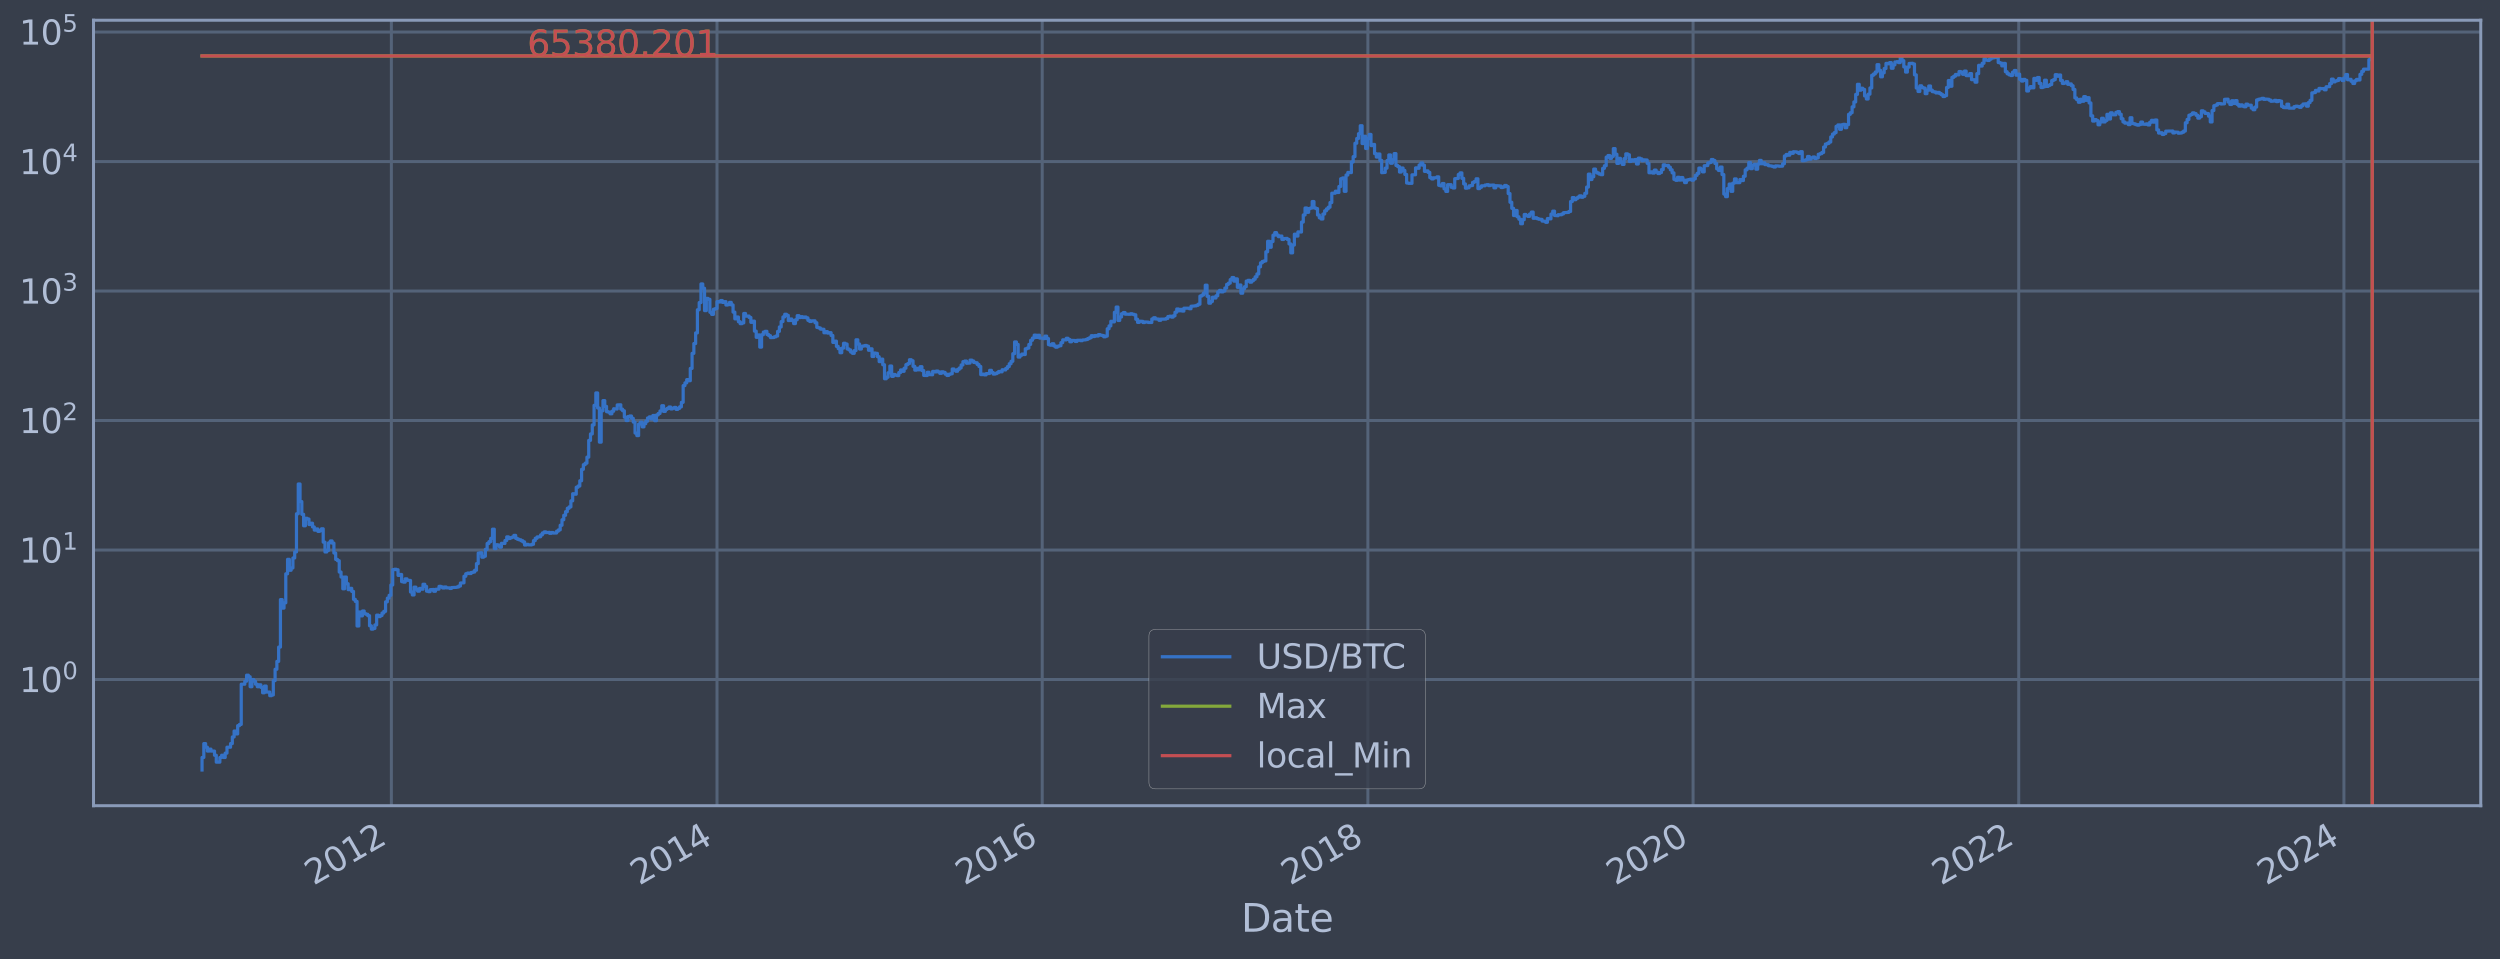 <?xml version="1.0" encoding="utf-8" standalone="no"?>
<!DOCTYPE svg PUBLIC "-//W3C//DTD SVG 1.1//EN"
  "http://www.w3.org/Graphics/SVG/1.1/DTD/svg11.dtd">
<svg xmlns:xlink="http://www.w3.org/1999/xlink" width="934.976pt" height="358.663pt" viewBox="0 0 934.976 358.663" xmlns="http://www.w3.org/2000/svg" version="1.1">
 <defs>
  <style type="text/css">*{stroke-linejoin: round; stroke-linecap: butt}</style>
 </defs>
 <g id="figure_1">
  <g id="patch_1">
   <path d="M 0 358.663 
L 934.976 358.663 
L 934.976 0 
L 0 0 
z
" style="fill: #373e4b"/>
  </g>
  <g id="axes_1">
   <g id="patch_2">
    <path d="M 34.976 301.332 
L 927.776 301.332 
L 927.776 7.572 
L 34.976 7.572 
z
" style="fill: #373e4b"/>
   </g>
   <g id="matplotlib.axis_1">
    <g id="xtick_1">
     <g id="line2d_1">
      <path d="M 146.366 301.332 
L 146.366 7.572 
" clip-path="url(#pe8bf1fa359)" style="fill: none; stroke: #546379; stroke-width: 1.12; stroke-linecap: square"/>
     </g>
     <g id="line2d_2"/>
     <g id="text_1">
      <!-- 2012 -->
      <g style="fill: #b1bed6" transform="translate(117.285 331.257) rotate(-30) scale(0.126 -0.126)">
       <defs>
        <path id="DejaVuSans-32" d="M 1228 531 
L 3431 531 
L 3431 0 
L 469 0 
L 469 531 
Q 828 903 1448 1529 
Q 2069 2156 2228 2338 
Q 2531 2678 2651 2914 
Q 2772 3150 2772 3378 
Q 2772 3750 2511 3984 
Q 2250 4219 1831 4219 
Q 1534 4219 1204 4116 
Q 875 4013 500 3803 
L 500 4441 
Q 881 4594 1212 4672 
Q 1544 4750 1819 4750 
Q 2544 4750 2975 4387 
Q 3406 4025 3406 3419 
Q 3406 3131 3298 2873 
Q 3191 2616 2906 2266 
Q 2828 2175 2409 1742 
Q 1991 1309 1228 531 
z
" transform="scale(0.016)"/>
        <path id="DejaVuSans-30" d="M 2034 4250 
Q 1547 4250 1301 3770 
Q 1056 3291 1056 2328 
Q 1056 1369 1301 889 
Q 1547 409 2034 409 
Q 2525 409 2770 889 
Q 3016 1369 3016 2328 
Q 3016 3291 2770 3770 
Q 2525 4250 2034 4250 
z
M 2034 4750 
Q 2819 4750 3233 4129 
Q 3647 3509 3647 2328 
Q 3647 1150 3233 529 
Q 2819 -91 2034 -91 
Q 1250 -91 836 529 
Q 422 1150 422 2328 
Q 422 3509 836 4129 
Q 1250 4750 2034 4750 
z
" transform="scale(0.016)"/>
        <path id="DejaVuSans-31" d="M 794 531 
L 1825 531 
L 1825 4091 
L 703 3866 
L 703 4441 
L 1819 4666 
L 2450 4666 
L 2450 531 
L 3481 531 
L 3481 0 
L 794 0 
L 794 531 
z
" transform="scale(0.016)"/>
       </defs>
       <use xlink:href="#DejaVuSans-32"/>
       <use xlink:href="#DejaVuSans-30" x="63.623"/>
       <use xlink:href="#DejaVuSans-31" x="127.246"/>
       <use xlink:href="#DejaVuSans-32" x="190.869"/>
      </g>
     </g>
    </g>
    <g id="xtick_2">
     <g id="line2d_3">
      <path d="M 268.156 301.332 
L 268.156 7.572 
" clip-path="url(#pe8bf1fa359)" style="fill: none; stroke: #546379; stroke-width: 1.12; stroke-linecap: square"/>
     </g>
     <g id="line2d_4"/>
     <g id="text_2">
      <!-- 2014 -->
      <g style="fill: #b1bed6" transform="translate(239.075 331.257) rotate(-30) scale(0.126 -0.126)">
       <defs>
        <path id="DejaVuSans-34" d="M 2419 4116 
L 825 1625 
L 2419 1625 
L 2419 4116 
z
M 2253 4666 
L 3047 4666 
L 3047 1625 
L 3713 1625 
L 3713 1100 
L 3047 1100 
L 3047 0 
L 2419 0 
L 2419 1100 
L 313 1100 
L 313 1709 
L 2253 4666 
z
" transform="scale(0.016)"/>
       </defs>
       <use xlink:href="#DejaVuSans-32"/>
       <use xlink:href="#DejaVuSans-30" x="63.623"/>
       <use xlink:href="#DejaVuSans-31" x="127.246"/>
       <use xlink:href="#DejaVuSans-34" x="190.869"/>
      </g>
     </g>
    </g>
    <g id="xtick_3">
     <g id="line2d_5">
      <path d="M 389.779 301.332 
L 389.779 7.572 
" clip-path="url(#pe8bf1fa359)" style="fill: none; stroke: #546379; stroke-width: 1.12; stroke-linecap: square"/>
     </g>
     <g id="line2d_6"/>
     <g id="text_3">
      <!-- 2016 -->
      <g style="fill: #b1bed6" transform="translate(360.698 331.257) rotate(-30) scale(0.126 -0.126)">
       <defs>
        <path id="DejaVuSans-36" d="M 2113 2584 
Q 1688 2584 1439 2293 
Q 1191 2003 1191 1497 
Q 1191 994 1439 701 
Q 1688 409 2113 409 
Q 2538 409 2786 701 
Q 3034 994 3034 1497 
Q 3034 2003 2786 2293 
Q 2538 2584 2113 2584 
z
M 3366 4563 
L 3366 3988 
Q 3128 4100 2886 4159 
Q 2644 4219 2406 4219 
Q 1781 4219 1451 3797 
Q 1122 3375 1075 2522 
Q 1259 2794 1537 2939 
Q 1816 3084 2150 3084 
Q 2853 3084 3261 2657 
Q 3669 2231 3669 1497 
Q 3669 778 3244 343 
Q 2819 -91 2113 -91 
Q 1303 -91 875 529 
Q 447 1150 447 2328 
Q 447 3434 972 4092 
Q 1497 4750 2381 4750 
Q 2619 4750 2861 4703 
Q 3103 4656 3366 4563 
z
" transform="scale(0.016)"/>
       </defs>
       <use xlink:href="#DejaVuSans-32"/>
       <use xlink:href="#DejaVuSans-30" x="63.623"/>
       <use xlink:href="#DejaVuSans-31" x="127.246"/>
       <use xlink:href="#DejaVuSans-36" x="190.869"/>
      </g>
     </g>
    </g>
    <g id="xtick_4">
     <g id="line2d_7">
      <path d="M 511.57 301.332 
L 511.57 7.572 
" clip-path="url(#pe8bf1fa359)" style="fill: none; stroke: #546379; stroke-width: 1.12; stroke-linecap: square"/>
     </g>
     <g id="line2d_8"/>
     <g id="text_4">
      <!-- 2018 -->
      <g style="fill: #b1bed6" transform="translate(482.489 331.257) rotate(-30) scale(0.126 -0.126)">
       <defs>
        <path id="DejaVuSans-38" d="M 2034 2216 
Q 1584 2216 1326 1975 
Q 1069 1734 1069 1313 
Q 1069 891 1326 650 
Q 1584 409 2034 409 
Q 2484 409 2743 651 
Q 3003 894 3003 1313 
Q 3003 1734 2745 1975 
Q 2488 2216 2034 2216 
z
M 1403 2484 
Q 997 2584 770 2862 
Q 544 3141 544 3541 
Q 544 4100 942 4425 
Q 1341 4750 2034 4750 
Q 2731 4750 3128 4425 
Q 3525 4100 3525 3541 
Q 3525 3141 3298 2862 
Q 3072 2584 2669 2484 
Q 3125 2378 3379 2068 
Q 3634 1759 3634 1313 
Q 3634 634 3220 271 
Q 2806 -91 2034 -91 
Q 1263 -91 848 271 
Q 434 634 434 1313 
Q 434 1759 690 2068 
Q 947 2378 1403 2484 
z
M 1172 3481 
Q 1172 3119 1398 2916 
Q 1625 2713 2034 2713 
Q 2441 2713 2670 2916 
Q 2900 3119 2900 3481 
Q 2900 3844 2670 4047 
Q 2441 4250 2034 4250 
Q 1625 4250 1398 4047 
Q 1172 3844 1172 3481 
z
" transform="scale(0.016)"/>
       </defs>
       <use xlink:href="#DejaVuSans-32"/>
       <use xlink:href="#DejaVuSans-30" x="63.623"/>
       <use xlink:href="#DejaVuSans-31" x="127.246"/>
       <use xlink:href="#DejaVuSans-38" x="190.869"/>
      </g>
     </g>
    </g>
    <g id="xtick_5">
     <g id="line2d_9">
      <path d="M 633.193 301.332 
L 633.193 7.572 
" clip-path="url(#pe8bf1fa359)" style="fill: none; stroke: #546379; stroke-width: 1.12; stroke-linecap: square"/>
     </g>
     <g id="line2d_10"/>
     <g id="text_5">
      <!-- 2020 -->
      <g style="fill: #b1bed6" transform="translate(604.112 331.257) rotate(-30) scale(0.126 -0.126)">
       <use xlink:href="#DejaVuSans-32"/>
       <use xlink:href="#DejaVuSans-30" x="63.623"/>
       <use xlink:href="#DejaVuSans-32" x="127.246"/>
       <use xlink:href="#DejaVuSans-30" x="190.869"/>
      </g>
     </g>
    </g>
    <g id="xtick_6">
     <g id="line2d_11">
      <path d="M 754.983 301.332 
L 754.983 7.572 
" clip-path="url(#pe8bf1fa359)" style="fill: none; stroke: #546379; stroke-width: 1.12; stroke-linecap: square"/>
     </g>
     <g id="line2d_12"/>
     <g id="text_6">
      <!-- 2022 -->
      <g style="fill: #b1bed6" transform="translate(725.902 331.257) rotate(-30) scale(0.126 -0.126)">
       <use xlink:href="#DejaVuSans-32"/>
       <use xlink:href="#DejaVuSans-30" x="63.623"/>
       <use xlink:href="#DejaVuSans-32" x="127.246"/>
       <use xlink:href="#DejaVuSans-32" x="190.869"/>
      </g>
     </g>
    </g>
    <g id="xtick_7">
     <g id="line2d_13">
      <path d="M 876.607 301.332 
L 876.607 7.572 
" clip-path="url(#pe8bf1fa359)" style="fill: none; stroke: #546379; stroke-width: 1.12; stroke-linecap: square"/>
     </g>
     <g id="line2d_14"/>
     <g id="text_7">
      <!-- 2024 -->
      <g style="fill: #b1bed6" transform="translate(847.525 331.257) rotate(-30) scale(0.126 -0.126)">
       <use xlink:href="#DejaVuSans-32"/>
       <use xlink:href="#DejaVuSans-30" x="63.623"/>
       <use xlink:href="#DejaVuSans-32" x="127.246"/>
       <use xlink:href="#DejaVuSans-34" x="190.869"/>
      </g>
     </g>
    </g>
    <g id="text_8">
     <!-- Date -->
     <g style="fill: #b1bed6" transform="translate(464.167 348.468) scale(0.144 -0.144)">
      <defs>
       <path id="DejaVuSans-44" d="M 1259 4147 
L 1259 519 
L 2022 519 
Q 2988 519 3436 956 
Q 3884 1394 3884 2338 
Q 3884 3275 3436 3711 
Q 2988 4147 2022 4147 
L 1259 4147 
z
M 628 4666 
L 1925 4666 
Q 3281 4666 3915 4102 
Q 4550 3538 4550 2338 
Q 4550 1131 3912 565 
Q 3275 0 1925 0 
L 628 0 
L 628 4666 
z
" transform="scale(0.016)"/>
       <path id="DejaVuSans-61" d="M 2194 1759 
Q 1497 1759 1228 1600 
Q 959 1441 959 1056 
Q 959 750 1161 570 
Q 1363 391 1709 391 
Q 2188 391 2477 730 
Q 2766 1069 2766 1631 
L 2766 1759 
L 2194 1759 
z
M 3341 1997 
L 3341 0 
L 2766 0 
L 2766 531 
Q 2569 213 2275 61 
Q 1981 -91 1556 -91 
Q 1019 -91 701 211 
Q 384 513 384 1019 
Q 384 1609 779 1909 
Q 1175 2209 1959 2209 
L 2766 2209 
L 2766 2266 
Q 2766 2663 2505 2880 
Q 2244 3097 1772 3097 
Q 1472 3097 1187 3025 
Q 903 2953 641 2809 
L 641 3341 
Q 956 3463 1253 3523 
Q 1550 3584 1831 3584 
Q 2591 3584 2966 3190 
Q 3341 2797 3341 1997 
z
" transform="scale(0.016)"/>
       <path id="DejaVuSans-74" d="M 1172 4494 
L 1172 3500 
L 2356 3500 
L 2356 3053 
L 1172 3053 
L 1172 1153 
Q 1172 725 1289 603 
Q 1406 481 1766 481 
L 2356 481 
L 2356 0 
L 1766 0 
Q 1100 0 847 248 
Q 594 497 594 1153 
L 594 3053 
L 172 3053 
L 172 3500 
L 594 3500 
L 594 4494 
L 1172 4494 
z
" transform="scale(0.016)"/>
       <path id="DejaVuSans-65" d="M 3597 1894 
L 3597 1613 
L 953 1613 
Q 991 1019 1311 708 
Q 1631 397 2203 397 
Q 2534 397 2845 478 
Q 3156 559 3463 722 
L 3463 178 
Q 3153 47 2828 -22 
Q 2503 -91 2169 -91 
Q 1331 -91 842 396 
Q 353 884 353 1716 
Q 353 2575 817 3079 
Q 1281 3584 2069 3584 
Q 2775 3584 3186 3129 
Q 3597 2675 3597 1894 
z
M 3022 2063 
Q 3016 2534 2758 2815 
Q 2500 3097 2075 3097 
Q 1594 3097 1305 2825 
Q 1016 2553 972 2059 
L 3022 2063 
z
" transform="scale(0.016)"/>
      </defs>
      <use xlink:href="#DejaVuSans-44"/>
      <use xlink:href="#DejaVuSans-61" x="77.002"/>
      <use xlink:href="#DejaVuSans-74" x="138.281"/>
      <use xlink:href="#DejaVuSans-65" x="177.49"/>
     </g>
    </g>
   </g>
   <g id="matplotlib.axis_2">
    <g id="ytick_1">
     <g id="line2d_15">
      <path d="M 34.976 254.129 
L 927.776 254.129 
" clip-path="url(#pe8bf1fa359)" style="fill: none; stroke: #546379; stroke-width: 1.12; stroke-linecap: square"/>
     </g>
     <g id="line2d_16"/>
     <g id="text_9">
      <!-- $\mathdefault{10^{0}}$ -->
      <g style="fill: #b1bed6" transform="translate(7.2 258.916) scale(0.126 -0.126)">
       <use xlink:href="#DejaVuSans-31" transform="translate(0 0.766)"/>
       <use xlink:href="#DejaVuSans-30" transform="translate(63.623 0.766)"/>
       <use xlink:href="#DejaVuSans-30" transform="translate(128.203 39.047) scale(0.7)"/>
      </g>
     </g>
    </g>
    <g id="ytick_2">
     <g id="line2d_17">
      <path d="M 34.976 205.701 
L 927.776 205.701 
" clip-path="url(#pe8bf1fa359)" style="fill: none; stroke: #546379; stroke-width: 1.12; stroke-linecap: square"/>
     </g>
     <g id="line2d_18"/>
     <g id="text_10">
      <!-- $\mathdefault{10^{1}}$ -->
      <g style="fill: #b1bed6" transform="translate(7.2 210.488) scale(0.126 -0.126)">
       <use xlink:href="#DejaVuSans-31" transform="translate(0 0.684)"/>
       <use xlink:href="#DejaVuSans-30" transform="translate(63.623 0.684)"/>
       <use xlink:href="#DejaVuSans-31" transform="translate(128.203 38.966) scale(0.7)"/>
      </g>
     </g>
    </g>
    <g id="ytick_3">
     <g id="line2d_19">
      <path d="M 34.976 157.272 
L 927.776 157.272 
" clip-path="url(#pe8bf1fa359)" style="fill: none; stroke: #546379; stroke-width: 1.12; stroke-linecap: square"/>
     </g>
     <g id="line2d_20"/>
     <g id="text_11">
      <!-- $\mathdefault{10^{2}}$ -->
      <g style="fill: #b1bed6" transform="translate(7.2 162.059) scale(0.126 -0.126)">
       <use xlink:href="#DejaVuSans-31" transform="translate(0 0.766)"/>
       <use xlink:href="#DejaVuSans-30" transform="translate(63.623 0.766)"/>
       <use xlink:href="#DejaVuSans-32" transform="translate(128.203 39.047) scale(0.7)"/>
      </g>
     </g>
    </g>
    <g id="ytick_4">
     <g id="line2d_21">
      <path d="M 34.976 108.844 
L 927.776 108.844 
" clip-path="url(#pe8bf1fa359)" style="fill: none; stroke: #546379; stroke-width: 1.12; stroke-linecap: square"/>
     </g>
     <g id="line2d_22"/>
     <g id="text_12">
      <!-- $\mathdefault{10^{3}}$ -->
      <g style="fill: #b1bed6" transform="translate(7.2 113.631) scale(0.126 -0.126)">
       <defs>
        <path id="DejaVuSans-33" d="M 2597 2516 
Q 3050 2419 3304 2112 
Q 3559 1806 3559 1356 
Q 3559 666 3084 287 
Q 2609 -91 1734 -91 
Q 1441 -91 1130 -33 
Q 819 25 488 141 
L 488 750 
Q 750 597 1062 519 
Q 1375 441 1716 441 
Q 2309 441 2620 675 
Q 2931 909 2931 1356 
Q 2931 1769 2642 2001 
Q 2353 2234 1838 2234 
L 1294 2234 
L 1294 2753 
L 1863 2753 
Q 2328 2753 2575 2939 
Q 2822 3125 2822 3475 
Q 2822 3834 2567 4026 
Q 2313 4219 1838 4219 
Q 1578 4219 1281 4162 
Q 984 4106 628 3988 
L 628 4550 
Q 988 4650 1302 4700 
Q 1616 4750 1894 4750 
Q 2613 4750 3031 4423 
Q 3450 4097 3450 3541 
Q 3450 3153 3228 2886 
Q 3006 2619 2597 2516 
z
" transform="scale(0.016)"/>
       </defs>
       <use xlink:href="#DejaVuSans-31" transform="translate(0 0.766)"/>
       <use xlink:href="#DejaVuSans-30" transform="translate(63.623 0.766)"/>
       <use xlink:href="#DejaVuSans-33" transform="translate(128.203 39.047) scale(0.7)"/>
      </g>
     </g>
    </g>
    <g id="ytick_5">
     <g id="line2d_23">
      <path d="M 34.976 60.415 
L 927.776 60.415 
" clip-path="url(#pe8bf1fa359)" style="fill: none; stroke: #546379; stroke-width: 1.12; stroke-linecap: square"/>
     </g>
     <g id="line2d_24"/>
     <g id="text_13">
      <!-- $\mathdefault{10^{4}}$ -->
      <g style="fill: #b1bed6" transform="translate(7.2 65.202) scale(0.126 -0.126)">
       <use xlink:href="#DejaVuSans-31" transform="translate(0 0.684)"/>
       <use xlink:href="#DejaVuSans-30" transform="translate(63.623 0.684)"/>
       <use xlink:href="#DejaVuSans-34" transform="translate(128.203 38.966) scale(0.7)"/>
      </g>
     </g>
    </g>
    <g id="ytick_6">
     <g id="line2d_25">
      <path d="M 34.976 11.987 
L 927.776 11.987 
" clip-path="url(#pe8bf1fa359)" style="fill: none; stroke: #546379; stroke-width: 1.12; stroke-linecap: square"/>
     </g>
     <g id="line2d_26"/>
     <g id="text_14">
      <!-- $\mathdefault{10^{5}}$ -->
      <g style="fill: #b1bed6" transform="translate(7.2 16.774) scale(0.126 -0.126)">
       <defs>
        <path id="DejaVuSans-35" d="M 691 4666 
L 3169 4666 
L 3169 4134 
L 1269 4134 
L 1269 2991 
Q 1406 3038 1543 3061 
Q 1681 3084 1819 3084 
Q 2600 3084 3056 2656 
Q 3513 2228 3513 1497 
Q 3513 744 3044 326 
Q 2575 -91 1722 -91 
Q 1428 -91 1123 -41 
Q 819 9 494 109 
L 494 744 
Q 775 591 1075 516 
Q 1375 441 1709 441 
Q 2250 441 2565 725 
Q 2881 1009 2881 1497 
Q 2881 1984 2565 2268 
Q 2250 2553 1709 2553 
Q 1456 2553 1204 2497 
Q 953 2441 691 2322 
L 691 4666 
z
" transform="scale(0.016)"/>
       </defs>
       <use xlink:href="#DejaVuSans-31" transform="translate(0 0.684)"/>
       <use xlink:href="#DejaVuSans-30" transform="translate(63.623 0.684)"/>
       <use xlink:href="#DejaVuSans-35" transform="translate(128.203 38.966) scale(0.7)"/>
      </g>
     </g>
    </g>
    <g id="ytick_7">
     <g id="line2d_27"/>
    </g>
    <g id="ytick_8">
     <g id="line2d_28"/>
    </g>
    <g id="ytick_9">
     <g id="line2d_29"/>
    </g>
    <g id="ytick_10">
     <g id="line2d_30"/>
    </g>
    <g id="ytick_11">
     <g id="line2d_31"/>
    </g>
    <g id="ytick_12">
     <g id="line2d_32"/>
    </g>
    <g id="ytick_13">
     <g id="line2d_33"/>
    </g>
    <g id="ytick_14">
     <g id="line2d_34"/>
    </g>
    <g id="ytick_15">
     <g id="line2d_35"/>
    </g>
    <g id="ytick_16">
     <g id="line2d_36"/>
    </g>
    <g id="ytick_17">
     <g id="line2d_37"/>
    </g>
    <g id="ytick_18">
     <g id="line2d_38"/>
    </g>
    <g id="ytick_19">
     <g id="line2d_39"/>
    </g>
    <g id="ytick_20">
     <g id="line2d_40"/>
    </g>
    <g id="ytick_21">
     <g id="line2d_41"/>
    </g>
    <g id="ytick_22">
     <g id="line2d_42"/>
    </g>
    <g id="ytick_23">
     <g id="line2d_43"/>
    </g>
    <g id="ytick_24">
     <g id="line2d_44"/>
    </g>
    <g id="ytick_25">
     <g id="line2d_45"/>
    </g>
    <g id="ytick_26">
     <g id="line2d_46"/>
    </g>
    <g id="ytick_27">
     <g id="line2d_47"/>
    </g>
    <g id="ytick_28">
     <g id="line2d_48"/>
    </g>
    <g id="ytick_29">
     <g id="line2d_49"/>
    </g>
    <g id="ytick_30">
     <g id="line2d_50"/>
    </g>
    <g id="ytick_31">
     <g id="line2d_51"/>
    </g>
    <g id="ytick_32">
     <g id="line2d_52"/>
    </g>
    <g id="ytick_33">
     <g id="line2d_53"/>
    </g>
    <g id="ytick_34">
     <g id="line2d_54"/>
    </g>
    <g id="ytick_35">
     <g id="line2d_55"/>
    </g>
    <g id="ytick_36">
     <g id="line2d_56"/>
    </g>
    <g id="ytick_37">
     <g id="line2d_57"/>
    </g>
    <g id="ytick_38">
     <g id="line2d_58"/>
    </g>
    <g id="ytick_39">
     <g id="line2d_59"/>
    </g>
    <g id="ytick_40">
     <g id="line2d_60"/>
    </g>
    <g id="ytick_41">
     <g id="line2d_61"/>
    </g>
    <g id="ytick_42">
     <g id="line2d_62"/>
    </g>
    <g id="ytick_43">
     <g id="line2d_63"/>
    </g>
    <g id="ytick_44">
     <g id="line2d_64"/>
    </g>
    <g id="ytick_45">
     <g id="line2d_65"/>
    </g>
    <g id="ytick_46">
     <g id="line2d_66"/>
    </g>
    <g id="ytick_47">
     <g id="line2d_67"/>
    </g>
    <g id="ytick_48">
     <g id="line2d_68"/>
    </g>
    <g id="ytick_49">
     <g id="line2d_69"/>
    </g>
    <g id="ytick_50">
     <g id="line2d_70"/>
    </g>
    <g id="ytick_51">
     <g id="line2d_71"/>
    </g>
    <g id="ytick_52">
     <g id="line2d_72"/>
    </g>
    <g id="ytick_53">
     <g id="line2d_73"/>
    </g>
    <g id="ytick_54">
     <g id="line2d_74"/>
    </g>
   </g>
   <g id="line2d_75">
    <path d="M 75.558 287.979 
L 75.558 283.286 
L 76.224 283.286 
L 76.224 278.094 
L 76.891 278.094 
L 76.891 279.451 
L 77.557 279.451 
L 77.557 280.902 
L 78.224 280.902 
L 78.224 280.164 
L 78.89 280.164 
L 78.89 280.902 
L 80.223 280.902 
L 80.223 282.461 
L 80.889 282.461 
L 80.889 285.04 
L 82.222 285.04 
L 82.222 283.286 
L 82.889 283.286 
L 82.889 282.461 
L 83.555 282.461 
L 83.555 283.286 
L 84.221 283.286 
L 84.221 281.667 
L 84.888 281.667 
L 84.888 279.451 
L 86.221 279.451 
L 86.221 278.094 
L 86.887 278.094 
L 86.887 275.617 
L 87.554 275.617 
L 87.554 273.401 
L 88.22 273.401 
L 88.22 274.48 
L 88.886 274.48 
L 88.886 271.396 
L 89.553 271.396 
L 89.553 270.924 
L 90.219 270.924 
L 90.219 255.883 
L 91.552 255.883 
L 91.552 254.77 
L 92.219 254.77 
L 92.219 252.511 
L 92.885 252.511 
L 92.885 253.103 
L 93.551 253.103 
L 93.551 256.818 
L 94.218 256.818 
L 94.218 254.129 
L 94.884 254.129 
L 94.884 254.77 
L 95.551 254.77 
L 95.551 255.883 
L 96.217 255.883 
L 96.217 256.818 
L 96.884 256.818 
L 96.884 256.113 
L 97.55 256.113 
L 97.55 257.058 
L 98.216 257.058 
L 98.216 259.087 
L 98.883 259.087 
L 98.883 256.58 
L 99.549 256.58 
L 99.549 258.822 
L 100.882 258.822 
L 100.882 260.18 
L 101.549 260.18 
L 101.549 259.901 
L 102.215 259.901 
L 102.215 254.554 
L 102.881 254.554 
L 102.881 250.295 
L 103.548 250.295 
L 103.548 247.355 
L 104.214 247.355 
L 104.214 242.002 
L 104.881 242.002 
L 104.881 224.249 
L 105.547 224.249 
L 105.547 227.423 
L 106.214 227.423 
L 106.214 225.451 
L 106.88 225.451 
L 106.88 214.6 
L 107.546 214.6 
L 107.546 209.193 
L 108.213 209.193 
L 108.213 213.263 
L 108.879 213.263 
L 108.879 212.406 
L 109.546 212.406 
L 109.546 208.678 
L 110.212 208.678 
L 110.212 206.407 
L 110.879 206.407 
L 110.879 192.146 
L 111.545 192.146 
L 111.545 181.015 
L 112.211 181.015 
L 112.211 187.588 
L 112.878 187.588 
L 112.878 192.346 
L 113.544 192.346 
L 113.544 196.633 
L 114.211 196.633 
L 114.211 193.835 
L 114.877 193.835 
L 114.877 194.112 
L 115.544 194.112 
L 115.544 196.16 
L 116.21 196.16 
L 116.21 195.685 
L 116.876 195.685 
L 116.876 197.075 
L 117.543 197.075 
L 117.543 198.252 
L 118.209 198.252 
L 118.209 197.828 
L 118.876 197.828 
L 118.876 198.729 
L 119.542 198.729 
L 119.542 198.474 
L 120.209 198.474 
L 120.209 197.77 
L 120.875 197.77 
L 120.875 202.761 
L 121.541 202.761 
L 121.541 206.428 
L 122.208 206.428 
L 122.208 205.848 
L 122.874 205.848 
L 122.874 203.019 
L 123.541 203.019 
L 123.541 202.309 
L 124.207 202.309 
L 124.207 203.13 
L 124.874 203.13 
L 124.874 206.824 
L 125.54 206.824 
L 125.54 209.218 
L 126.206 209.218 
L 126.206 209.696 
L 126.873 209.696 
L 126.873 213.936 
L 127.539 213.936 
L 127.539 215.789 
L 128.206 215.789 
L 128.206 220.195 
L 128.872 220.195 
L 128.872 215.823 
L 129.539 215.823 
L 129.539 218.313 
L 130.205 218.313 
L 130.205 220.533 
L 130.871 220.533 
L 130.871 220.028 
L 131.538 220.028 
L 131.538 221.182 
L 132.204 221.182 
L 132.204 224.147 
L 132.871 224.147 
L 132.871 224.92 
L 133.537 224.92 
L 133.537 234.114 
L 134.204 234.114 
L 134.204 228.891 
L 134.87 228.891 
L 134.87 230.333 
L 135.537 230.333 
L 135.537 228.515 
L 136.203 228.515 
L 136.203 229.535 
L 136.869 229.535 
L 136.869 229.731 
L 137.536 229.731 
L 137.536 230.266 
L 138.202 230.266 
L 138.202 234.033 
L 138.869 234.033 
L 138.869 235.282 
L 139.535 235.282 
L 139.535 235.027 
L 140.202 235.027 
L 140.202 233.712 
L 140.868 233.712 
L 140.868 230.064 
L 141.534 230.064 
L 141.534 230.606 
L 142.201 230.606 
L 142.201 230.198 
L 142.867 230.198 
L 142.867 229.275 
L 143.534 229.275 
L 143.534 228.639 
L 144.2 228.639 
L 144.2 225.078 
L 144.867 225.078 
L 144.867 223.697 
L 145.533 223.697 
L 145.533 222.636 
L 146.199 222.636 
L 146.199 218.778 
L 146.866 218.778 
L 146.866 213.023 
L 147.532 213.023 
L 147.532 212.904 
L 148.199 212.904 
L 148.199 213.083 
L 148.865 213.083 
L 148.865 215.186 
L 149.532 215.186 
L 149.532 214.858 
L 150.198 214.858 
L 150.198 217.523 
L 150.864 217.523 
L 150.864 217.709 
L 151.531 217.709 
L 151.531 216.48 
L 152.197 216.48 
L 152.197 217.013 
L 153.53 217.085 
L 153.53 221.402 
L 154.197 221.402 
L 154.197 222.495 
L 154.863 222.495 
L 154.863 219.576 
L 155.529 219.576 
L 155.529 220.363 
L 156.196 220.363 
L 156.196 221.094 
L 156.862 221.094 
L 156.862 220.07 
L 157.529 220.07 
L 157.529 220.363 
L 158.195 220.363 
L 158.195 218.505 
L 158.862 218.505 
L 158.862 219.333 
L 159.528 219.333 
L 159.528 221.094 
L 160.194 221.094 
L 160.194 221.27 
L 160.861 221.27 
L 160.861 220.533 
L 162.194 220.448 
L 162.194 221.138 
L 162.86 221.138 
L 162.86 220.406 
L 164.193 220.321 
L 164.193 219.293 
L 164.859 219.293 
L 164.859 219.495 
L 165.526 219.495 
L 165.526 219.904 
L 166.192 219.904 
L 166.192 219.535 
L 166.859 219.535 
L 166.859 219.863 
L 168.192 219.863 
L 168.192 220.07 
L 168.858 220.07 
L 168.858 219.739 
L 170.857 219.657 
L 170.857 219.535 
L 171.524 219.535 
L 171.524 219.173 
L 172.19 219.173 
L 172.19 218.046 
L 173.523 217.971 
L 173.523 215.519 
L 174.189 215.519 
L 174.189 214.568 
L 174.856 214.568 
L 174.856 214.313 
L 175.522 214.313 
L 175.522 214.504 
L 176.189 214.504 
L 176.189 214.092 
L 176.855 214.092 
L 176.855 213.936 
L 177.522 213.936 
L 177.522 213.263 
L 178.188 213.263 
L 178.188 210.792 
L 178.854 210.792 
L 178.854 206.846 
L 179.521 206.846 
L 179.521 206.713 
L 180.187 206.713 
L 180.187 208.389 
L 180.854 208.389 
L 180.854 208.034 
L 181.52 208.034 
L 181.52 205.45 
L 182.187 205.45 
L 182.187 203.261 
L 182.853 203.261 
L 182.853 202.579 
L 183.519 202.579 
L 183.519 201.347 
L 184.186 201.347 
L 184.186 197.915 
L 184.852 197.915 
L 184.852 205.161 
L 185.519 205.161 
L 185.519 203.715 
L 186.185 203.715 
L 186.185 203.869 
L 186.852 203.869 
L 186.852 204.635 
L 187.518 204.635 
L 187.518 203.186 
L 188.851 203.242 
L 188.851 202.148 
L 189.517 202.148 
L 189.517 200.79 
L 190.184 200.79 
L 190.184 201.381 
L 190.85 201.381 
L 190.85 201.075 
L 191.517 201.075 
L 191.517 200.873 
L 192.183 200.873 
L 192.183 200.231 
L 192.849 200.231 
L 192.849 201.347 
L 193.516 201.347 
L 193.516 201.692 
L 194.182 201.692 
L 194.182 201.901 
L 194.849 201.901 
L 194.849 202.22 
L 195.515 202.22 
L 195.515 202.652 
L 196.182 202.652 
L 196.182 203.83 
L 196.848 203.83 
L 196.848 203.582 
L 197.514 203.582 
L 197.514 203.754 
L 198.847 203.792 
L 198.847 203.563 
L 199.514 203.563 
L 199.514 202.184 
L 200.18 202.184 
L 200.18 201.313 
L 200.847 201.313 
L 200.847 200.807 
L 202.179 200.74 
L 202.179 200.038 
L 202.846 200.038 
L 202.846 199.311 
L 203.512 199.311 
L 203.512 198.927 
L 204.179 198.927 
L 204.179 199.187 
L 205.512 199.08 
L 205.512 199.467 
L 206.178 199.467 
L 206.178 199.156 
L 206.845 199.156 
L 206.845 199.358 
L 208.177 199.327 
L 208.177 198.639 
L 208.844 198.639 
L 208.844 198.163 
L 209.51 198.163 
L 209.51 196.443 
L 210.177 196.443 
L 210.177 194.38 
L 210.843 194.38 
L 210.843 192.717 
L 211.51 192.717 
L 211.51 191.355 
L 212.176 191.355 
L 212.176 190.096 
L 212.842 190.096 
L 212.842 189.572 
L 213.509 189.572 
L 213.509 187.314 
L 214.175 187.314 
L 214.175 184.655 
L 214.842 184.655 
L 214.842 184.826 
L 215.508 184.826 
L 215.508 182.233 
L 216.175 182.233 
L 216.175 181.77 
L 216.841 181.77 
L 216.841 179.808 
L 217.507 179.808 
L 217.507 175.518 
L 218.174 175.518 
L 218.174 173.788 
L 218.84 173.788 
L 218.84 173.215 
L 219.507 173.215 
L 219.507 170.977 
L 220.173 170.977 
L 220.173 164.699 
L 220.84 164.699 
L 220.84 162.286 
L 221.506 162.286 
L 221.506 158.912 
L 222.172 158.912 
L 222.172 151.593 
L 222.839 151.593 
L 222.839 146.958 
L 223.505 146.958 
L 223.505 152.596 
L 224.172 152.596 
L 224.172 165.353 
L 224.838 165.353 
L 224.838 153.628 
L 225.505 153.628 
L 225.505 149.823 
L 226.171 149.823 
L 226.171 151.998 
L 226.837 151.998 
L 226.837 153.97 
L 227.504 153.97 
L 227.504 154.154 
L 228.17 154.154 
L 228.17 154.76 
L 228.837 154.76 
L 228.837 153.793 
L 229.503 153.793 
L 229.503 152.864 
L 230.836 152.97 
L 230.836 151.435 
L 232.169 151.385 
L 232.169 153.018 
L 232.835 153.018 
L 232.835 153.619 
L 233.502 153.619 
L 233.502 156.027 
L 234.168 156.027 
L 234.168 157.277 
L 234.835 157.277 
L 234.835 155.773 
L 235.501 155.773 
L 235.501 155.586 
L 236.167 155.586 
L 236.167 156.447 
L 236.834 156.447 
L 236.834 157.859 
L 237.5 157.859 
L 237.5 161.955 
L 238.167 161.955 
L 238.167 162.909 
L 238.833 162.909 
L 238.833 158.576 
L 239.5 158.576 
L 239.5 157.902 
L 240.166 157.902 
L 240.166 159.631 
L 240.832 159.631 
L 240.832 158.46 
L 241.499 158.46 
L 241.499 157.548 
L 242.165 157.548 
L 242.165 156.322 
L 242.832 156.322 
L 242.832 155.904 
L 243.498 155.904 
L 243.498 156.692 
L 244.165 156.692 
L 244.165 155.392 
L 244.831 155.392 
L 244.831 157.333 
L 245.497 157.333 
L 245.497 155.186 
L 246.164 155.186 
L 246.164 154.65 
L 246.83 154.65 
L 246.83 153.702 
L 247.497 153.702 
L 247.497 151.74 
L 248.163 151.74 
L 248.163 153.861 
L 248.83 153.861 
L 248.83 153.087 
L 249.496 153.087 
L 249.496 152.74 
L 250.162 152.74 
L 250.162 152.225 
L 250.829 152.225 
L 250.829 152.93 
L 251.495 152.93 
L 251.495 152.638 
L 252.162 152.638 
L 252.162 152.37 
L 252.828 152.37 
L 252.828 153.1 
L 253.495 153.1 
L 253.495 152.728 
L 254.161 152.728 
L 254.161 152.148 
L 254.827 152.148 
L 254.827 150.469 
L 255.494 150.469 
L 255.494 144.207 
L 256.16 144.207 
L 256.16 143.191 
L 256.827 143.191 
L 256.827 141.981 
L 257.493 141.981 
L 257.493 142.381 
L 258.16 142.381 
L 258.16 137.784 
L 258.826 137.784 
L 258.826 132.161 
L 259.492 132.161 
L 259.492 128.487 
L 260.159 128.487 
L 260.159 124.501 
L 260.825 124.501 
L 260.825 115.848 
L 261.492 115.848 
L 261.492 113.158 
L 262.158 113.158 
L 262.158 106.2 
L 262.825 106.2 
L 262.825 107.814 
L 263.491 107.814 
L 263.491 116.169 
L 264.157 116.169 
L 264.157 111.607 
L 264.824 111.607 
L 264.824 111.943 
L 265.49 111.943 
L 265.49 116.792 
L 266.157 116.792 
L 266.157 117.583 
L 266.823 117.583 
L 266.823 115.637 
L 267.49 115.637 
L 267.49 115.405 
L 268.156 115.405 
L 268.156 112.795 
L 268.822 112.795 
L 268.822 112.933 
L 269.489 112.933 
L 269.489 112.41 
L 270.155 112.41 
L 270.155 113.091 
L 270.822 113.091 
L 270.822 112.818 
L 271.488 112.818 
L 271.488 114.069 
L 272.155 114.069 
L 272.155 113.919 
L 272.821 113.919 
L 272.821 113.093 
L 273.487 113.093 
L 273.487 114.043 
L 274.154 114.043 
L 274.154 116.728 
L 274.82 116.728 
L 274.82 119.24 
L 275.487 119.24 
L 275.487 118.563 
L 276.153 118.563 
L 276.153 120.319 
L 276.82 120.319 
L 276.82 121.057 
L 277.486 121.057 
L 277.486 120.76 
L 278.152 120.76 
L 278.152 117.245 
L 278.819 117.245 
L 278.819 118.234 
L 280.152 118.197 
L 280.152 118.739 
L 280.818 118.739 
L 280.818 120.56 
L 281.485 120.56 
L 281.485 120.092 
L 282.151 120.092 
L 282.151 123.847 
L 282.818 123.847 
L 282.818 126.153 
L 283.484 126.153 
L 283.484 125.268 
L 284.15 125.268 
L 284.15 129.812 
L 284.817 129.812 
L 284.817 125.192 
L 285.483 125.192 
L 285.483 124.189 
L 286.15 124.189 
L 286.15 123.911 
L 286.816 123.911 
L 286.816 125.108 
L 287.483 125.108 
L 287.483 125.544 
L 288.149 125.544 
L 288.149 126.267 
L 289.482 126.225 
L 289.482 125.994 
L 290.148 125.994 
L 290.148 125.679 
L 290.815 125.679 
L 290.815 123.928 
L 291.481 123.928 
L 291.481 122.28 
L 292.148 122.28 
L 292.148 120.264 
L 292.814 120.264 
L 292.814 118.538 
L 293.48 118.538 
L 293.48 117.536 
L 294.147 117.536 
L 294.147 117.943 
L 294.813 117.943 
L 294.813 119.886 
L 295.48 119.886 
L 295.48 119.309 
L 296.146 119.309 
L 296.146 119.907 
L 296.813 119.907 
L 296.813 121.01 
L 297.479 121.01 
L 297.479 119.588 
L 298.145 119.588 
L 298.145 118.055 
L 298.812 118.055 
L 298.812 118.751 
L 299.478 118.751 
L 299.478 118.428 
L 300.145 118.428 
L 300.145 118.76 
L 300.811 118.76 
L 300.811 118.562 
L 301.478 118.562 
L 301.478 118.883 
L 302.144 118.883 
L 302.144 119.81 
L 302.81 119.81 
L 302.81 120.227 
L 303.477 120.227 
L 303.477 119.995 
L 304.81 119.978 
L 304.81 120.703 
L 305.476 120.703 
L 305.476 122.441 
L 306.143 122.441 
L 306.143 122.645 
L 306.809 122.645 
L 306.809 123.087 
L 308.142 123.146 
L 308.142 124.441 
L 308.808 124.441 
L 308.808 124.023 
L 309.475 124.023 
L 309.475 124.574 
L 310.141 124.574 
L 310.141 124.416 
L 310.808 124.416 
L 310.808 125.457 
L 311.474 125.457 
L 311.474 128.055 
L 312.14 128.055 
L 312.14 127.586 
L 312.807 127.586 
L 312.807 129.536 
L 313.473 129.536 
L 313.473 130.396 
L 314.14 130.396 
L 314.14 131.904 
L 314.806 131.904 
L 314.806 130.218 
L 315.473 130.218 
L 315.473 128.389 
L 316.139 128.389 
L 316.139 128.678 
L 316.805 128.678 
L 316.805 130.496 
L 317.472 130.496 
L 317.472 130.87 
L 318.138 130.87 
L 318.138 131.671 
L 318.805 131.671 
L 318.805 132.147 
L 319.471 132.147 
L 319.471 131.109 
L 320.138 131.109 
L 320.138 127.08 
L 320.804 127.08 
L 320.804 128.655 
L 321.47 128.655 
L 321.47 130.539 
L 322.137 130.539 
L 322.137 129.496 
L 322.803 129.496 
L 322.803 129.362 
L 323.47 129.362 
L 323.47 129.215 
L 324.136 129.215 
L 324.136 129.47 
L 324.803 129.47 
L 324.803 130.997 
L 325.469 130.997 
L 325.469 130.46 
L 326.135 130.46 
L 326.135 133.324 
L 326.802 133.324 
L 326.802 132.036 
L 327.468 132.036 
L 327.468 132.165 
L 328.135 132.165 
L 328.135 133.409 
L 328.801 133.409 
L 328.801 135.238 
L 329.468 135.238 
L 329.468 134.307 
L 330.134 134.307 
L 330.134 136.407 
L 330.8 136.407 
L 330.8 141.647 
L 331.467 141.647 
L 331.467 141.074 
L 332.133 141.074 
L 332.133 139.418 
L 332.8 139.418 
L 332.8 136.893 
L 333.466 136.893 
L 333.466 140.761 
L 334.133 140.761 
L 334.133 140.057 
L 334.799 140.057 
L 334.799 140.317 
L 335.465 140.317 
L 335.465 140.468 
L 336.132 140.468 
L 336.132 139.347 
L 336.798 139.347 
L 336.798 138.359 
L 337.465 138.359 
L 337.465 138.865 
L 338.131 138.865 
L 338.131 137.708 
L 338.798 137.708 
L 338.798 136.377 
L 339.464 136.377 
L 339.464 135.996 
L 340.13 135.996 
L 340.13 134.527 
L 340.797 134.527 
L 340.797 134.931 
L 341.463 134.931 
L 341.463 137.007 
L 342.13 137.007 
L 342.13 138.426 
L 342.796 138.426 
L 342.796 137.753 
L 343.463 137.753 
L 343.463 138.298 
L 344.129 138.298 
L 344.129 137.134 
L 344.795 137.134 
L 344.795 138.598 
L 345.462 138.598 
L 345.462 140.404 
L 346.795 140.438 
L 346.795 139.226 
L 347.461 139.226 
L 347.461 140.096 
L 348.794 140.159 
L 348.794 138.906 
L 349.46 138.906 
L 349.46 139.11 
L 350.127 139.11 
L 350.127 138.776 
L 350.793 138.776 
L 350.793 139.091 
L 351.46 139.091 
L 351.46 139.627 
L 352.126 139.627 
L 352.126 139.057 
L 352.793 139.057 
L 352.793 139.274 
L 353.459 139.274 
L 353.459 139.907 
L 354.125 139.907 
L 354.125 140.416 
L 354.792 140.416 
L 354.792 139.969 
L 355.458 139.969 
L 355.458 139.791 
L 356.125 139.791 
L 356.125 138.002 
L 356.791 138.002 
L 356.791 138.447 
L 357.458 138.447 
L 357.458 138.842 
L 358.124 138.842 
L 358.124 138.121 
L 358.791 138.121 
L 358.791 137.611 
L 359.457 137.611 
L 359.457 136.497 
L 360.123 136.497 
L 360.123 135.251 
L 360.79 135.251 
L 360.79 135.031 
L 361.456 135.031 
L 361.456 135.863 
L 362.789 135.77 
L 362.789 134.676 
L 363.456 134.676 
L 363.456 134.992 
L 364.122 134.992 
L 364.122 135.533 
L 364.788 135.533 
L 364.788 135.668 
L 365.455 135.668 
L 365.455 136.306 
L 366.121 136.306 
L 366.121 137.06 
L 366.788 137.06 
L 366.788 140.1 
L 367.454 140.1 
L 367.454 139.925 
L 368.121 139.925 
L 368.121 140.206 
L 368.787 140.206 
L 368.787 139.732 
L 370.12 139.688 
L 370.12 138.494 
L 370.786 138.494 
L 370.786 139.326 
L 371.453 139.326 
L 371.453 139.908 
L 372.119 139.908 
L 372.119 139.74 
L 372.786 139.74 
L 372.786 139.392 
L 373.452 139.392 
L 373.452 138.935 
L 374.118 138.935 
L 374.118 139.056 
L 374.785 139.056 
L 374.785 138.272 
L 376.118 138.364 
L 376.118 137.794 
L 376.784 137.794 
L 376.784 137.092 
L 377.451 137.092 
L 377.451 136.046 
L 378.117 136.046 
L 378.117 135.121 
L 378.783 135.121 
L 378.783 132.278 
L 379.45 132.278 
L 379.45 127.88 
L 380.116 127.88 
L 380.116 128.809 
L 380.783 128.809 
L 380.783 133.546 
L 381.449 133.546 
L 381.449 132.877 
L 382.116 132.877 
L 382.116 132.424 
L 382.782 132.424 
L 382.782 132.581 
L 383.448 132.581 
L 383.448 130.449 
L 384.115 130.449 
L 384.115 130.181 
L 384.781 130.181 
L 384.781 128.813 
L 385.448 128.813 
L 385.448 127.266 
L 386.114 127.266 
L 386.114 126.429 
L 386.781 126.429 
L 386.781 125.333 
L 387.447 125.333 
L 387.447 126.19 
L 388.113 126.19 
L 388.113 125.383 
L 388.78 125.383 
L 388.78 126.437 
L 390.113 126.46 
L 390.113 126.631 
L 390.779 126.631 
L 390.779 125.712 
L 391.446 125.712 
L 391.446 126.616 
L 392.112 126.616 
L 392.112 128.893 
L 392.778 128.893 
L 392.778 129.111 
L 393.445 129.111 
L 393.445 128.559 
L 394.111 128.559 
L 394.111 129.383 
L 394.778 129.383 
L 394.778 129.843 
L 395.444 129.843 
L 395.444 129.473 
L 396.111 129.473 
L 396.111 129.304 
L 396.777 129.304 
L 396.777 128.157 
L 397.443 128.157 
L 397.443 127.09 
L 398.776 127.127 
L 398.776 126.517 
L 399.443 126.517 
L 399.443 126.965 
L 400.109 126.965 
L 400.109 127.818 
L 400.776 127.818 
L 400.776 127.291 
L 402.108 127.342 
L 402.108 127.701 
L 402.775 127.701 
L 402.775 127.271 
L 404.108 127.242 
L 404.108 127.405 
L 404.774 127.405 
L 404.774 127.164 
L 406.107 127.092 
L 406.107 126.958 
L 406.773 126.958 
L 406.773 126.621 
L 407.44 126.621 
L 407.44 126.305 
L 408.106 126.305 
L 408.106 125.549 
L 408.773 125.549 
L 408.773 125.86 
L 409.439 125.86 
L 409.439 125.499 
L 410.106 125.499 
L 410.106 125.668 
L 410.772 125.668 
L 410.772 125.146 
L 411.438 125.146 
L 411.438 125.368 
L 412.105 125.368 
L 412.105 125.495 
L 412.771 125.495 
L 412.771 125.958 
L 413.438 125.958 
L 413.438 125.699 
L 414.104 125.699 
L 414.104 122.952 
L 414.771 122.952 
L 414.771 121.882 
L 415.437 121.882 
L 415.437 120.166 
L 416.103 120.166 
L 416.103 120.375 
L 416.77 120.375 
L 416.77 116.795 
L 417.436 116.795 
L 417.436 114.84 
L 418.103 114.84 
L 418.103 119.841 
L 418.769 119.841 
L 418.769 118.555 
L 419.436 118.555 
L 419.436 117.331 
L 420.102 117.331 
L 420.102 116.894 
L 420.768 116.894 
L 420.768 117.488 
L 422.768 117.541 
L 422.768 117.345 
L 423.434 117.345 
L 423.434 117.536 
L 424.101 117.536 
L 424.101 117.726 
L 424.767 117.726 
L 424.767 119.394 
L 425.433 119.394 
L 425.433 120.566 
L 426.1 120.566 
L 426.1 120.121 
L 427.433 120.18 
L 427.433 120.633 
L 428.099 120.633 
L 428.099 120.401 
L 429.432 120.455 
L 429.432 120.611 
L 430.765 120.593 
L 430.765 119.304 
L 431.431 119.304 
L 431.431 118.842 
L 432.098 118.842 
L 432.098 119.275 
L 433.431 119.333 
L 433.431 119.796 
L 434.097 119.796 
L 434.097 119.351 
L 436.096 119.337 
L 436.096 119.087 
L 436.763 119.087 
L 436.763 118.39 
L 437.429 118.39 
L 437.429 118.264 
L 438.096 118.264 
L 438.096 118.599 
L 438.762 118.599 
L 438.762 118.102 
L 439.429 118.102 
L 439.429 116.773 
L 440.095 116.773 
L 440.095 115.561 
L 440.761 115.561 
L 440.761 116.241 
L 441.428 116.241 
L 441.428 115.709 
L 442.094 115.709 
L 442.094 116.334 
L 442.761 116.334 
L 442.761 115.267 
L 444.76 115.26 
L 444.76 115.462 
L 445.426 115.462 
L 445.426 114.534 
L 446.759 114.437 
L 446.759 114.39 
L 447.426 114.39 
L 447.426 114.181 
L 448.092 114.181 
L 448.092 113.774 
L 448.759 113.774 
L 448.759 110.737 
L 449.425 110.737 
L 449.425 110.363 
L 450.091 110.363 
L 450.091 109.597 
L 450.758 109.597 
L 450.758 106.665 
L 451.424 106.665 
L 451.424 110.816 
L 452.091 110.816 
L 452.091 113.392 
L 452.757 113.392 
L 452.757 112.749 
L 453.424 112.749 
L 453.424 111.162 
L 454.09 111.162 
L 454.09 111.447 
L 454.756 111.447 
L 454.756 110.629 
L 455.423 110.629 
L 455.423 109.196 
L 456.089 109.196 
L 456.089 108.612 
L 456.756 108.612 
L 456.756 109.154 
L 457.422 109.154 
L 457.422 108.819 
L 458.089 108.819 
L 458.089 107.727 
L 458.755 107.727 
L 458.755 106.367 
L 459.421 106.367 
L 459.421 105.898 
L 460.088 105.898 
L 460.088 104.576 
L 460.754 104.576 
L 460.754 103.8 
L 461.421 103.8 
L 461.421 105.148 
L 462.087 105.148 
L 462.087 104.307 
L 462.754 104.307 
L 462.754 107.454 
L 463.42 107.454 
L 463.42 106.592 
L 464.086 106.592 
L 464.086 109.663 
L 464.753 109.663 
L 464.753 108.024 
L 465.419 108.024 
L 465.419 107.225 
L 466.086 107.225 
L 466.086 105.119 
L 466.752 105.119 
L 466.752 104.835 
L 467.419 104.835 
L 467.419 105.535 
L 468.085 105.535 
L 468.085 104.988 
L 468.751 104.988 
L 468.751 104.435 
L 469.418 104.435 
L 469.418 103.521 
L 470.084 103.521 
L 470.084 102.457 
L 470.751 102.457 
L 470.751 99.8 
L 471.417 99.8 
L 471.417 98.297 
L 472.084 98.297 
L 472.084 97.772 
L 472.75 97.772 
L 472.75 97.573 
L 473.416 97.573 
L 473.416 94.173 
L 474.083 94.173 
L 474.083 90.243 
L 474.749 90.243 
L 474.749 92.478 
L 475.416 92.478 
L 475.416 90.344 
L 476.082 90.344 
L 476.082 87.96 
L 476.749 87.96 
L 476.749 87.001 
L 477.415 87.001 
L 477.415 87.907 
L 478.081 87.907 
L 478.081 88.508 
L 478.748 88.508 
L 478.748 88.278 
L 479.414 88.278 
L 479.414 89.555 
L 480.081 89.555 
L 480.081 89.224 
L 481.414 89.156 
L 481.414 89.548 
L 482.08 89.548 
L 482.08 91.226 
L 482.746 91.226 
L 482.746 94.559 
L 483.413 94.559 
L 483.413 91.647 
L 484.079 91.647 
L 484.079 87.58 
L 484.746 87.58 
L 484.746 88.295 
L 485.412 88.295 
L 485.412 86.721 
L 486.745 86.768 
L 486.745 83.051 
L 487.411 83.051 
L 487.411 80.39 
L 488.078 80.39 
L 488.078 77.798 
L 488.744 77.798 
L 488.744 79.402 
L 489.411 79.402 
L 489.411 78.011 
L 490.077 78.011 
L 490.077 77.794 
L 490.744 77.794 
L 490.744 75.383 
L 491.41 75.383 
L 491.41 77.754 
L 492.076 77.754 
L 492.076 78.016 
L 492.743 78.016 
L 492.743 80.408 
L 493.409 80.408 
L 493.409 81.449 
L 494.076 81.449 
L 494.076 81.898 
L 494.742 81.898 
L 494.742 80.048 
L 495.409 80.048 
L 495.409 78.841 
L 496.075 78.841 
L 496.075 78.125 
L 496.741 78.125 
L 496.741 77.495 
L 497.408 77.495 
L 497.408 75.756 
L 498.074 75.756 
L 498.074 72.269 
L 499.407 72.249 
L 499.407 71.511 
L 500.074 71.511 
L 500.074 71.982 
L 500.74 71.982 
L 500.74 69.749 
L 501.406 69.749 
L 501.406 66.845 
L 502.073 66.845 
L 502.073 66.555 
L 502.739 66.555 
L 502.739 71.548 
L 503.406 71.548 
L 503.406 65.457 
L 504.072 65.457 
L 504.072 64.48 
L 505.405 64.557 
L 505.405 60.587 
L 506.072 60.587 
L 506.072 58.578 
L 506.738 58.578 
L 506.738 53.574 
L 507.404 53.574 
L 507.404 51.791 
L 508.071 51.791 
L 508.071 50 
L 508.737 50 
L 508.737 47.014 
L 509.404 47.014 
L 509.404 53.677 
L 510.07 53.677 
L 510.07 50.958 
L 510.737 50.958 
L 510.737 55.534 
L 511.403 55.534 
L 511.403 51.833 
L 512.069 51.833 
L 512.069 50.278 
L 512.736 50.278 
L 512.736 54.44 
L 513.402 54.44 
L 513.402 54.019 
L 514.069 54.019 
L 514.069 57.464 
L 514.735 57.464 
L 514.735 58.736 
L 515.402 58.736 
L 515.402 57.602 
L 516.068 57.602 
L 516.068 59.991 
L 516.734 59.991 
L 516.734 64.584 
L 518.067 64.474 
L 518.067 62.877 
L 518.734 62.877 
L 518.734 60.043 
L 519.4 60.043 
L 519.4 57.946 
L 520.067 57.946 
L 520.067 61.057 
L 520.733 61.057 
L 520.733 59.728 
L 521.399 59.728 
L 521.399 57.445 
L 522.066 57.445 
L 522.066 61.886 
L 522.732 61.886 
L 522.732 62.33 
L 523.399 62.33 
L 523.399 64.34 
L 524.065 64.34 
L 524.065 62.843 
L 524.732 62.843 
L 524.732 63.75 
L 525.398 63.75 
L 525.398 65.239 
L 526.064 65.239 
L 526.064 68.442 
L 526.731 68.442 
L 526.731 68.568 
L 528.064 68.575 
L 528.064 65.386 
L 529.397 65.354 
L 529.397 62.794 
L 530.063 62.794 
L 530.063 62.937 
L 530.729 62.937 
L 530.729 61.72 
L 531.396 61.72 
L 531.396 60.941 
L 532.062 60.941 
L 532.062 61.786 
L 532.729 61.786 
L 532.729 64.09 
L 533.395 64.09 
L 533.395 63.905 
L 534.062 63.905 
L 534.062 64.482 
L 534.728 64.482 
L 534.728 66.433 
L 535.394 66.433 
L 535.394 66.907 
L 536.061 66.907 
L 536.061 66.495 
L 537.394 66.479 
L 537.394 66.144 
L 538.06 66.144 
L 538.06 69.305 
L 538.727 69.305 
L 538.727 69.512 
L 539.393 69.512 
L 539.393 68.648 
L 540.059 68.648 
L 540.059 70.616 
L 540.726 70.616 
L 540.726 71.591 
L 541.392 71.591 
L 541.392 69.071 
L 542.725 69.064 
L 542.725 70.036 
L 543.392 70.036 
L 543.392 70.305 
L 544.058 70.305 
L 544.058 66.831 
L 545.391 66.729 
L 545.391 65.267 
L 546.057 65.267 
L 546.057 64.663 
L 546.724 64.663 
L 546.724 66.706 
L 547.39 66.706 
L 547.39 68.781 
L 548.057 68.781 
L 548.057 70.375 
L 548.723 70.375 
L 548.723 70.231 
L 549.389 70.231 
L 549.389 69.519 
L 550.056 69.519 
L 550.056 69.392 
L 550.722 69.392 
L 550.722 68.216 
L 551.389 68.216 
L 551.389 67.861 
L 552.055 67.861 
L 552.055 66.865 
L 552.722 66.865 
L 552.722 70.524 
L 553.388 70.524 
L 553.388 70.046 
L 554.054 70.046 
L 554.054 69.484 
L 555.387 69.489 
L 555.387 69.207 
L 556.054 69.207 
L 556.054 69.064 
L 556.72 69.064 
L 556.72 69.407 
L 557.387 69.407 
L 557.387 69.239 
L 558.719 69.215 
L 558.719 70.25 
L 559.386 70.25 
L 559.386 69.445 
L 560.719 69.496 
L 560.719 69.566 
L 561.385 69.566 
L 561.385 70.128 
L 562.052 70.128 
L 562.052 69.929 
L 562.718 69.929 
L 562.718 69.357 
L 563.384 69.357 
L 563.384 69.774 
L 564.051 69.774 
L 564.051 72.391 
L 564.717 72.391 
L 564.717 75.64 
L 565.384 75.64 
L 565.384 77.908 
L 566.05 77.908 
L 566.05 80.609 
L 566.717 80.609 
L 566.717 78.721 
L 567.383 78.721 
L 567.383 81.073 
L 568.049 81.073 
L 568.049 81.971 
L 568.716 81.971 
L 568.716 83.681 
L 569.382 83.681 
L 569.382 82.158 
L 570.049 82.158 
L 570.049 80.22 
L 570.715 80.22 
L 570.715 80.647 
L 571.382 80.647 
L 571.382 80.931 
L 572.048 80.931 
L 572.048 80.051 
L 572.714 80.051 
L 572.714 79.313 
L 573.381 79.313 
L 573.381 81.635 
L 574.047 81.635 
L 574.047 81.427 
L 574.714 81.427 
L 574.714 81.753 
L 575.38 81.753 
L 575.38 81.977 
L 576.713 82.042 
L 576.713 82.677 
L 578.046 82.761 
L 578.046 83.138 
L 578.712 83.138 
L 578.712 81.732 
L 579.379 81.732 
L 579.379 81.855 
L 580.045 81.855 
L 580.045 80.077 
L 580.712 80.077 
L 580.712 78.966 
L 581.378 78.966 
L 581.378 80.583 
L 582.711 80.685 
L 582.711 80.291 
L 584.044 80.322 
L 584.044 80.024 
L 584.71 80.024 
L 584.71 79.535 
L 586.71 79.434 
L 586.71 79.095 
L 587.376 79.095 
L 587.376 75.371 
L 588.042 75.371 
L 588.042 73.893 
L 588.709 73.893 
L 588.709 74.69 
L 589.375 74.69 
L 589.375 74.183 
L 590.042 74.183 
L 590.042 73.732 
L 590.708 73.732 
L 590.708 73.242 
L 591.375 73.242 
L 591.375 73.763 
L 592.041 73.763 
L 592.041 73.414 
L 592.707 73.414 
L 592.707 72.295 
L 593.374 72.295 
L 593.374 69.973 
L 594.04 69.973 
L 594.04 65.128 
L 594.707 65.128 
L 594.707 67.135 
L 595.373 67.135 
L 595.373 66.116 
L 596.04 66.116 
L 596.04 63.237 
L 596.706 63.237 
L 596.706 64.404 
L 597.372 64.404 
L 597.372 64.757 
L 598.039 64.757 
L 598.039 65.113 
L 598.705 65.113 
L 598.705 65.326 
L 599.372 65.326 
L 599.372 62.962 
L 600.038 62.962 
L 600.038 61.983 
L 600.705 61.983 
L 600.705 58.769 
L 601.371 58.769 
L 601.371 58.158 
L 602.037 58.158 
L 602.037 59.232 
L 602.704 59.232 
L 602.704 58.497 
L 603.37 58.497 
L 603.37 55.577 
L 604.037 55.577 
L 604.037 57.68 
L 604.703 57.68 
L 604.703 61.112 
L 605.37 61.112 
L 605.37 59.215 
L 606.036 59.215 
L 606.036 60.68 
L 606.702 60.68 
L 606.702 61.491 
L 607.369 61.491 
L 607.369 59.33 
L 608.035 59.33 
L 608.035 57.539 
L 608.702 57.539 
L 608.702 57.878 
L 609.368 57.878 
L 609.368 60.38 
L 610.035 60.38 
L 610.035 59.758 
L 610.701 59.758 
L 610.701 60.181 
L 611.367 60.181 
L 611.367 59.671 
L 612.034 59.671 
L 612.034 61.322 
L 612.7 61.322 
L 612.7 59.148 
L 613.367 59.148 
L 613.367 59.415 
L 614.033 59.415 
L 614.033 60.083 
L 614.7 60.083 
L 614.7 59.772 
L 616.032 59.843 
L 616.032 61.092 
L 616.699 61.092 
L 616.699 64.605 
L 617.365 64.605 
L 617.365 64.276 
L 618.032 64.276 
L 618.032 64.724 
L 618.698 64.724 
L 618.698 63.617 
L 619.365 63.617 
L 619.365 64.376 
L 620.031 64.376 
L 620.031 64.908 
L 620.697 64.908 
L 620.697 64.532 
L 621.364 64.532 
L 621.364 63.425 
L 622.03 63.425 
L 622.03 61.642 
L 622.697 61.642 
L 622.697 61.939 
L 624.03 61.844 
L 624.03 62.545 
L 624.696 62.545 
L 624.696 63.509 
L 625.362 63.509 
L 625.362 64.651 
L 626.029 64.651 
L 626.029 67.074 
L 626.695 67.074 
L 626.695 67.431 
L 627.362 67.431 
L 627.362 66.305 
L 628.028 66.305 
L 628.028 67.346 
L 628.695 67.346 
L 628.695 66.403 
L 629.361 66.403 
L 629.361 67.356 
L 630.027 67.356 
L 630.027 68.282 
L 630.694 68.282 
L 630.694 67.353 
L 631.36 67.353 
L 631.36 67.177 
L 632.027 67.177 
L 632.027 67.031 
L 632.693 67.031 
L 632.693 67.396 
L 633.36 67.396 
L 633.36 66.886 
L 634.026 66.886 
L 634.026 65.593 
L 634.692 65.593 
L 634.692 64.834 
L 635.359 64.834 
L 635.359 62.866 
L 636.025 62.866 
L 636.025 63.291 
L 636.692 63.291 
L 636.692 64.265 
L 637.358 64.265 
L 637.358 61.987 
L 638.691 61.909 
L 638.691 60.936 
L 639.357 60.936 
L 639.357 60.723 
L 640.024 60.723 
L 640.024 59.654 
L 640.69 59.654 
L 640.69 60.039 
L 641.357 60.039 
L 641.357 61.122 
L 642.023 61.122 
L 642.023 63.139 
L 642.69 63.139 
L 642.69 63.749 
L 643.356 63.749 
L 643.356 62.475 
L 644.022 62.475 
L 644.022 65.288 
L 644.689 65.288 
L 644.689 72.576 
L 645.355 72.576 
L 645.355 73.541 
L 646.022 73.541 
L 646.022 70.504 
L 646.688 70.504 
L 646.688 68.843 
L 647.355 68.843 
L 647.355 71.565 
L 648.021 71.565 
L 648.021 68.499 
L 648.687 68.499 
L 648.687 66.91 
L 649.354 66.91 
L 649.354 68.301 
L 650.687 68.305 
L 650.687 67.152 
L 651.353 67.152 
L 651.353 67.527 
L 652.02 67.527 
L 652.02 65.915 
L 652.686 65.915 
L 652.686 63.517 
L 653.353 63.517 
L 653.353 62.9 
L 654.019 62.9 
L 654.019 60.794 
L 654.685 60.794 
L 654.685 63.069 
L 655.352 63.069 
L 655.352 61.749 
L 656.018 61.749 
L 656.018 61.471 
L 656.685 61.471 
L 656.685 63.27 
L 657.351 63.27 
L 657.351 61.342 
L 658.018 61.342 
L 658.018 59.99 
L 658.684 59.99 
L 658.684 61.222 
L 659.35 61.222 
L 659.35 60.894 
L 660.017 60.894 
L 660.017 61.553 
L 661.35 61.595 
L 661.35 61.976 
L 662.683 62.076 
L 662.683 62.203 
L 663.349 62.203 
L 663.349 62.463 
L 664.015 62.463 
L 664.015 62.041 
L 665.348 62.087 
L 665.348 62.184 
L 666.681 62.136 
L 666.681 61.245 
L 667.348 61.245 
L 667.348 58.33 
L 668.014 58.33 
L 668.014 57.763 
L 668.68 57.763 
L 668.68 58.043 
L 669.347 58.043 
L 669.347 56.992 
L 670.013 56.992 
L 670.013 57.343 
L 670.68 57.343 
L 670.68 56.732 
L 672.013 56.817 
L 672.013 56.999 
L 672.679 56.999 
L 672.679 57.412 
L 673.345 57.412 
L 673.345 56.716 
L 674.012 56.716 
L 674.012 60.082 
L 674.678 60.082 
L 674.678 59.942 
L 675.345 59.942 
L 675.345 59.731 
L 676.011 59.731 
L 676.011 58.518 
L 676.678 58.518 
L 676.678 59.529 
L 677.344 59.529 
L 677.344 59.007 
L 678.01 59.007 
L 678.01 58.717 
L 678.677 58.717 
L 678.677 59.286 
L 679.343 59.286 
L 679.343 59.05 
L 680.01 59.05 
L 680.01 57.703 
L 680.676 57.703 
L 680.676 57.469 
L 681.343 57.469 
L 681.343 57.009 
L 682.009 57.009 
L 682.009 54.987 
L 682.675 54.987 
L 682.675 53.869 
L 683.342 53.869 
L 683.342 53.626 
L 684.008 53.626 
L 684.008 53.106 
L 684.675 53.106 
L 684.675 51.211 
L 685.341 51.211 
L 685.341 50.145 
L 686.008 50.145 
L 686.008 49.598 
L 686.674 49.598 
L 686.674 47.265 
L 687.34 47.265 
L 687.34 46.726 
L 688.007 46.726 
L 688.007 48.368 
L 688.673 48.368 
L 688.673 46.666 
L 689.34 46.666 
L 689.34 46.502 
L 690.006 46.502 
L 690.006 47.765 
L 690.673 47.765 
L 690.673 46.612 
L 691.339 46.612 
L 691.339 42.76 
L 692.005 42.76 
L 692.005 42.156 
L 692.672 42.156 
L 692.672 39.963 
L 693.338 39.963 
L 693.338 38.127 
L 694.005 38.127 
L 694.005 35.304 
L 694.671 35.304 
L 694.671 31.531 
L 695.338 31.531 
L 695.338 33.742 
L 696.004 33.742 
L 696.004 32.996 
L 696.67 32.996 
L 696.67 33.463 
L 697.337 33.463 
L 697.337 35.886 
L 698.003 35.886 
L 698.003 37.017 
L 698.67 37.017 
L 698.67 35.218 
L 699.336 35.218 
L 699.336 32.897 
L 700.003 32.897 
L 700.003 28.153 
L 700.669 28.153 
L 700.669 27.657 
L 701.335 27.657 
L 701.335 26.922 
L 702.002 26.922 
L 702.002 24.181 
L 702.668 24.181 
L 702.668 26.304 
L 703.335 26.304 
L 703.335 28.728 
L 704.001 28.728 
L 704.001 27.228 
L 704.668 27.228 
L 704.668 25.62 
L 705.334 25.62 
L 705.334 23.716 
L 706 23.716 
L 706 23.857 
L 706.667 23.857 
L 706.667 23.413 
L 707.333 23.413 
L 707.333 25.536 
L 708 25.536 
L 708 24.263 
L 708.666 24.263 
L 708.666 23.178 
L 709.333 23.178 
L 709.333 23.065 
L 709.999 23.065 
L 709.999 23.407 
L 710.665 23.407 
L 710.665 21.52 
L 711.332 21.52 
L 711.332 22.7 
L 711.998 22.7 
L 711.998 25.021 
L 712.665 25.021 
L 712.665 26.958 
L 713.331 26.958 
L 713.331 25.109 
L 713.998 25.109 
L 713.998 23.731 
L 715.33 23.67 
L 715.33 23.902 
L 715.997 23.902 
L 715.997 27.985 
L 716.663 27.985 
L 716.663 32.919 
L 717.33 32.919 
L 717.33 34.215 
L 717.996 34.215 
L 717.996 32.092 
L 718.663 32.092 
L 718.663 32.723 
L 719.329 32.723 
L 719.329 32.964 
L 719.995 32.964 
L 719.995 35.02 
L 720.662 35.02 
L 720.662 33.772 
L 721.328 33.772 
L 721.328 32.158 
L 721.995 32.158 
L 721.995 33.714 
L 722.661 33.714 
L 722.661 34.285 
L 723.328 34.285 
L 723.328 34.396 
L 723.994 34.396 
L 723.994 34.765 
L 724.661 34.765 
L 724.661 34.547 
L 725.327 34.547 
L 725.327 34.979 
L 725.993 34.979 
L 725.993 35.423 
L 726.66 35.423 
L 726.66 36.095 
L 727.326 36.095 
L 727.326 35.757 
L 727.993 35.757 
L 727.993 32.718 
L 728.659 32.718 
L 728.659 30.125 
L 729.326 30.125 
L 729.326 32.261 
L 729.992 32.261 
L 729.992 28.953 
L 730.658 28.953 
L 730.658 28.498 
L 731.325 28.498 
L 731.325 27.842 
L 731.991 27.842 
L 731.991 27.986 
L 732.658 27.986 
L 732.658 26.767 
L 733.324 26.767 
L 733.324 26.966 
L 733.991 26.966 
L 733.991 27.797 
L 734.657 27.797 
L 734.657 26.588 
L 735.323 26.588 
L 735.323 28.283 
L 736.656 28.292 
L 736.656 27.518 
L 737.323 27.518 
L 737.323 29.786 
L 738.656 29.828 
L 738.656 30.734 
L 739.322 30.734 
L 739.322 27.544 
L 739.988 27.544 
L 739.988 24.43 
L 740.655 24.43 
L 740.655 24.704 
L 741.321 24.704 
L 741.321 23.663 
L 741.988 23.663 
L 741.988 22.051 
L 742.654 22.051 
L 742.654 22.488 
L 743.321 22.488 
L 743.321 22.61 
L 743.987 22.61 
L 743.987 22.133 
L 744.653 22.133 
L 744.653 21.72 
L 745.32 21.72 
L 745.32 21.607 
L 745.986 21.607 
L 745.986 21.1 
L 746.653 21.1 
L 746.653 21.51 
L 747.319 21.51 
L 747.319 23.396 
L 747.986 23.396 
L 747.986 23.597 
L 748.652 23.597 
L 748.652 24.637 
L 749.318 24.637 
L 749.318 23.725 
L 749.985 23.725 
L 749.985 26.828 
L 750.651 26.828 
L 750.651 27.574 
L 751.318 27.574 
L 751.318 27.976 
L 751.984 27.976 
L 751.984 28.24 
L 752.651 28.24 
L 752.651 27.018 
L 753.317 27.018 
L 753.317 26.368 
L 753.983 26.368 
L 753.983 28.133 
L 754.65 28.133 
L 754.65 27.721 
L 755.316 27.721 
L 755.316 29.679 
L 755.983 29.679 
L 755.983 30.308 
L 756.649 30.308 
L 756.649 29.689 
L 757.316 29.689 
L 757.316 30.042 
L 757.982 30.042 
L 757.982 34.024 
L 758.648 34.024 
L 758.648 32.999 
L 759.315 32.999 
L 759.315 32.383 
L 759.981 32.383 
L 759.981 32.846 
L 760.648 32.846 
L 760.648 29.334 
L 761.314 29.334 
L 761.314 30.032 
L 761.981 30.032 
L 761.981 28.999 
L 762.647 28.999 
L 762.647 31.198 
L 763.313 31.198 
L 763.313 32.733 
L 763.98 32.733 
L 763.98 32.502 
L 764.646 32.502 
L 764.646 30.001 
L 765.313 30.001 
L 765.313 32.319 
L 765.979 32.319 
L 765.979 31.931 
L 766.646 31.931 
L 766.646 31.619 
L 767.312 31.619 
L 767.312 30.121 
L 767.978 30.121 
L 767.978 29.784 
L 768.645 29.784 
L 768.645 27.93 
L 769.311 27.93 
L 769.311 28.531 
L 769.978 28.531 
L 769.978 28.041 
L 770.644 28.041 
L 770.644 30.093 
L 771.311 30.093 
L 771.311 31.205 
L 771.977 31.205 
L 771.977 31.055 
L 772.643 31.055 
L 772.643 30.547 
L 773.31 30.547 
L 773.31 31.542 
L 773.976 31.542 
L 773.976 31.38 
L 774.643 31.38 
L 774.643 32.057 
L 775.309 32.057 
L 775.309 33.467 
L 775.976 33.467 
L 775.976 36.617 
L 776.642 36.617 
L 776.642 37.257 
L 777.308 37.257 
L 777.308 38.255 
L 777.975 38.255 
L 777.975 37.115 
L 778.641 37.115 
L 778.641 37.882 
L 779.308 37.882 
L 779.308 36.14 
L 779.974 36.14 
L 779.974 37.534 
L 780.641 37.534 
L 780.641 36.54 
L 781.307 36.54 
L 781.307 38.503 
L 781.973 38.503 
L 781.973 43.312 
L 782.64 43.312 
L 782.64 45.276 
L 783.306 45.276 
L 783.306 44.723 
L 783.973 44.723 
L 783.973 45.111 
L 784.639 45.111 
L 784.639 46.666 
L 785.306 46.666 
L 785.306 45.647 
L 785.972 45.647 
L 785.972 44.235 
L 786.638 44.235 
L 786.638 45.603 
L 787.305 45.603 
L 787.305 45.038 
L 787.971 45.038 
L 787.971 42.757 
L 788.638 42.757 
L 788.638 44.512 
L 789.304 44.512 
L 789.304 42.185 
L 789.971 42.185 
L 789.971 42.914 
L 791.303 42.946 
L 791.303 42.038 
L 791.97 42.038 
L 791.97 41.728 
L 792.636 41.728 
L 792.636 42.721 
L 793.303 42.721 
L 793.303 44.411 
L 793.969 44.411 
L 793.969 45.593 
L 794.636 45.593 
L 794.636 46.056 
L 795.968 46.011 
L 795.968 46.608 
L 796.635 46.608 
L 796.635 44.03 
L 797.301 44.03 
L 797.301 46.161 
L 797.968 46.161 
L 797.968 46.324 
L 798.634 46.324 
L 798.634 46.608 
L 799.301 46.608 
L 799.301 46.8 
L 799.967 46.8 
L 799.967 46.57 
L 800.634 46.57 
L 800.634 45.661 
L 801.3 45.661 
L 801.3 46.432 
L 802.633 46.496 
L 802.633 46.317 
L 803.299 46.317 
L 803.299 46.727 
L 803.966 46.727 
L 803.966 45.731 
L 804.632 45.731 
L 804.632 44.996 
L 805.299 44.996 
L 805.299 45.676 
L 805.965 45.676 
L 805.965 44.891 
L 806.631 44.891 
L 806.631 48.585 
L 807.298 48.585 
L 807.298 49.771 
L 807.964 49.771 
L 807.964 49.651 
L 808.631 49.651 
L 808.631 50.276 
L 809.297 50.276 
L 809.297 49.942 
L 809.964 49.942 
L 809.964 49.045 
L 812.629 49.001 
L 812.629 49.708 
L 813.296 49.708 
L 813.296 49.373 
L 814.629 49.456 
L 814.629 49.833 
L 815.961 49.739 
L 815.961 49.471 
L 816.628 49.471 
L 816.628 49.019 
L 817.294 49.019 
L 817.294 45.907 
L 817.961 45.907 
L 817.961 44.666 
L 818.627 44.666 
L 818.627 43.107 
L 819.294 43.107 
L 819.294 42.816 
L 819.96 42.816 
L 819.96 42.217 
L 820.626 42.217 
L 820.626 42.486 
L 821.293 42.486 
L 821.293 43.115 
L 821.959 43.115 
L 821.959 44.181 
L 822.626 44.181 
L 822.626 43.631 
L 823.292 43.631 
L 823.292 41.447 
L 823.959 41.447 
L 823.959 41.84 
L 824.625 41.84 
L 824.625 42.389 
L 825.958 42.474 
L 825.958 43.444 
L 826.624 43.444 
L 826.624 45.602 
L 827.291 45.602 
L 827.291 41.34 
L 827.957 41.34 
L 827.957 39.544 
L 828.624 39.544 
L 828.624 39.288 
L 829.29 39.288 
L 829.29 38.76 
L 830.623 38.735 
L 830.623 38.909 
L 831.956 38.816 
L 831.956 37.145 
L 833.289 37.087 
L 833.289 38.146 
L 833.955 38.146 
L 833.955 39.07 
L 834.621 39.07 
L 834.621 37.677 
L 835.288 37.677 
L 835.288 38.695 
L 835.954 38.695 
L 835.954 37.637 
L 836.621 37.637 
L 836.621 39.032 
L 837.287 39.032 
L 837.287 39.693 
L 837.954 39.693 
L 837.954 39.217 
L 838.62 39.217 
L 838.62 39.716 
L 839.286 39.716 
L 839.286 39.936 
L 839.953 39.936 
L 839.953 38.953 
L 840.619 38.953 
L 840.619 39.33 
L 841.952 39.336 
L 841.952 40.438 
L 842.619 40.438 
L 842.619 41.037 
L 843.285 41.037 
L 843.285 40.048 
L 843.951 40.048 
L 843.951 37.377 
L 844.618 37.377 
L 844.618 37.123 
L 845.284 37.123 
L 845.284 36.981 
L 845.951 36.981 
L 845.951 36.773 
L 846.617 36.773 
L 846.617 37.159 
L 847.284 37.159 
L 847.284 37.036 
L 848.616 37.141 
L 848.616 37.448 
L 849.283 37.448 
L 849.283 37.893 
L 850.616 37.794 
L 850.616 37.532 
L 851.282 37.532 
L 851.282 37.987 
L 851.949 37.987 
L 851.949 37.616 
L 852.615 37.616 
L 852.615 37.817 
L 853.281 37.817 
L 853.281 39.79 
L 853.948 39.79 
L 853.948 40.219 
L 855.281 40.279 
L 855.281 38.963 
L 855.947 38.963 
L 855.947 40.425 
L 857.946 40.455 
L 857.946 39.89 
L 858.613 39.89 
L 858.613 39.71 
L 859.279 39.71 
L 859.279 39.853 
L 859.946 39.853 
L 859.946 40.147 
L 860.612 40.147 
L 860.612 39.548 
L 861.279 39.548 
L 861.279 38.913 
L 862.611 38.808 
L 862.611 39.714 
L 863.278 39.714 
L 863.278 38.375 
L 863.944 38.375 
L 863.944 37.533 
L 864.611 37.533 
L 864.611 34.737 
L 865.277 34.737 
L 865.277 34.621 
L 865.944 34.621 
L 865.944 33.804 
L 866.61 33.804 
L 866.61 34.038 
L 867.276 34.038 
L 867.276 33.072 
L 867.943 33.072 
L 867.943 33.186 
L 869.276 33.113 
L 869.276 33.587 
L 869.942 33.587 
L 869.942 32.448 
L 871.275 32.411 
L 871.275 31.271 
L 871.942 31.271 
L 871.942 29.592 
L 872.608 29.592 
L 872.608 30.617 
L 873.274 30.617 
L 873.274 30.265 
L 873.941 30.265 
L 873.941 30.101 
L 874.607 30.101 
L 874.607 29.378 
L 875.274 29.378 
L 875.274 29.509 
L 875.94 29.509 
L 875.94 30.108 
L 876.607 30.108 
L 876.607 29.163 
L 877.273 29.163 
L 877.273 27.879 
L 877.939 27.879 
L 877.939 29.814 
L 878.606 29.814 
L 878.606 29.673 
L 879.272 29.673 
L 879.272 30.404 
L 879.939 30.404 
L 879.939 31.223 
L 880.605 31.223 
L 880.605 30.217 
L 881.272 30.217 
L 881.272 29.708 
L 881.938 29.708 
L 881.938 29.908 
L 882.604 29.908 
L 882.604 27.807 
L 883.271 27.807 
L 883.271 26.675 
L 883.937 26.675 
L 883.937 25.868 
L 885.937 25.851 
L 885.937 22.324 
L 886.603 22.324 
L 886.603 20.925 
L 887.194 20.925 
L 887.194 20.925 
" clip-path="url(#pe8bf1fa359)" style="fill: none; stroke: #3572c6; stroke-width: 1.2; stroke-linecap: square"/>
   </g>
   <g id="line2d_76">
    <path d="M 75.558 20.925 
L 887.194 20.925 
L 887.194 20.925 
" clip-path="url(#pe8bf1fa359)" style="fill: none; stroke: #83a83b; stroke-width: 1.2; stroke-linecap: square"/>
   </g>
   <g id="line2d_77">
    <path d="M 75.558 20.925 
L 887.194 20.925 
L 887.194 20.925 
" clip-path="url(#pe8bf1fa359)" style="fill: none; stroke: #c44e52; stroke-width: 1.2; stroke-linecap: square"/>
   </g>
   <g id="line2d_78">
    <path d="M 887.194 301.332 
L 887.194 7.572 
" clip-path="url(#pe8bf1fa359)" style="fill: none; stroke: #83a83b; stroke-width: 1.2; stroke-linecap: square"/>
   </g>
   <g id="line2d_79">
    <path d="M 887.194 301.332 
L 887.194 7.572 
" clip-path="url(#pe8bf1fa359)" style="fill: none; stroke: #c44e52; stroke-width: 1.2; stroke-linecap: square"/>
   </g>
   <g id="patch_3">
    <path d="M 34.976 301.332 
L 34.976 7.572 
" style="fill: none; stroke: #899ab8; stroke-width: 1.12; stroke-linejoin: miter; stroke-linecap: square"/>
   </g>
   <g id="patch_4">
    <path d="M 927.776 301.332 
L 927.776 7.572 
" style="fill: none; stroke: #899ab8; stroke-width: 1.12; stroke-linejoin: miter; stroke-linecap: square"/>
   </g>
   <g id="patch_5">
    <path d="M 34.976 301.332 
L 927.776 301.332 
" style="fill: none; stroke: #899ab8; stroke-width: 1.12; stroke-linejoin: miter; stroke-linecap: square"/>
   </g>
   <g id="patch_6">
    <path d="M 34.976 7.572 
L 927.776 7.572 
" style="fill: none; stroke: #899ab8; stroke-width: 1.12; stroke-linejoin: miter; stroke-linecap: square"/>
   </g>
   <g id="text_15">
    <!-- 65380.201 -->
    <g style="fill: #83a83b" transform="translate(197.181 20.925) scale(0.132 -0.132)">
     <defs>
      <path id="DejaVuSans-2e" d="M 684 794 
L 1344 794 
L 1344 0 
L 684 0 
L 684 794 
z
" transform="scale(0.016)"/>
     </defs>
     <use xlink:href="#DejaVuSans-36"/>
     <use xlink:href="#DejaVuSans-35" x="63.623"/>
     <use xlink:href="#DejaVuSans-33" x="127.246"/>
     <use xlink:href="#DejaVuSans-38" x="190.869"/>
     <use xlink:href="#DejaVuSans-30" x="254.492"/>
     <use xlink:href="#DejaVuSans-2e" x="318.115"/>
     <use xlink:href="#DejaVuSans-32" x="349.902"/>
     <use xlink:href="#DejaVuSans-30" x="413.525"/>
     <use xlink:href="#DejaVuSans-31" x="477.148"/>
    </g>
   </g>
   <g id="text_16">
    <!-- 65380.201 -->
    <g style="fill: #c44e52" transform="translate(197.181 20.925) scale(0.132 -0.132)">
     <use xlink:href="#DejaVuSans-36"/>
     <use xlink:href="#DejaVuSans-35" x="63.623"/>
     <use xlink:href="#DejaVuSans-33" x="127.246"/>
     <use xlink:href="#DejaVuSans-38" x="190.869"/>
     <use xlink:href="#DejaVuSans-30" x="254.492"/>
     <use xlink:href="#DejaVuSans-2e" x="318.115"/>
     <use xlink:href="#DejaVuSans-32" x="349.902"/>
     <use xlink:href="#DejaVuSans-30" x="413.525"/>
     <use xlink:href="#DejaVuSans-31" x="477.148"/>
    </g>
   </g>
   <g id="legend_1">
    <g id="patch_7">
     <path d="M 432.207 295.032 
L 530.545 295.032 
Q 533.065 295.032 533.065 292.512 
L 533.065 237.938 
Q 533.065 235.418 530.545 235.418 
L 432.207 235.418 
Q 429.687 235.418 429.687 237.938 
L 429.687 292.512 
Q 429.687 295.032 432.207 295.032 
z
" style="fill: #373e4b; opacity: 0.8; stroke: #cccccc; stroke-width: 0.16; stroke-linejoin: miter"/>
    </g>
    <g id="line2d_80">
     <path d="M 434.727 245.622 
L 434.727 245.622 
L 447.327 245.622 
L 447.327 245.622 
L 459.927 245.622 
" style="fill: none; stroke: #3572c6; stroke-width: 1.2; stroke-linecap: square"/>
    </g>
    <g id="text_17">
     <!-- USD/BTC -->
     <g style="fill: #b1bed6" transform="translate(470.007 250.032) scale(0.126 -0.126)">
      <defs>
       <path id="DejaVuSans-55" d="M 556 4666 
L 1191 4666 
L 1191 1831 
Q 1191 1081 1462 751 
Q 1734 422 2344 422 
Q 2950 422 3222 751 
Q 3494 1081 3494 1831 
L 3494 4666 
L 4128 4666 
L 4128 1753 
Q 4128 841 3676 375 
Q 3225 -91 2344 -91 
Q 1459 -91 1007 375 
Q 556 841 556 1753 
L 556 4666 
z
" transform="scale(0.016)"/>
       <path id="DejaVuSans-53" d="M 3425 4513 
L 3425 3897 
Q 3066 4069 2747 4153 
Q 2428 4238 2131 4238 
Q 1616 4238 1336 4038 
Q 1056 3838 1056 3469 
Q 1056 3159 1242 3001 
Q 1428 2844 1947 2747 
L 2328 2669 
Q 3034 2534 3370 2195 
Q 3706 1856 3706 1288 
Q 3706 609 3251 259 
Q 2797 -91 1919 -91 
Q 1588 -91 1214 -16 
Q 841 59 441 206 
L 441 856 
Q 825 641 1194 531 
Q 1563 422 1919 422 
Q 2459 422 2753 634 
Q 3047 847 3047 1241 
Q 3047 1584 2836 1778 
Q 2625 1972 2144 2069 
L 1759 2144 
Q 1053 2284 737 2584 
Q 422 2884 422 3419 
Q 422 4038 858 4394 
Q 1294 4750 2059 4750 
Q 2388 4750 2728 4690 
Q 3069 4631 3425 4513 
z
" transform="scale(0.016)"/>
       <path id="DejaVuSans-2f" d="M 1625 4666 
L 2156 4666 
L 531 -594 
L 0 -594 
L 1625 4666 
z
" transform="scale(0.016)"/>
       <path id="DejaVuSans-42" d="M 1259 2228 
L 1259 519 
L 2272 519 
Q 2781 519 3026 730 
Q 3272 941 3272 1375 
Q 3272 1813 3026 2020 
Q 2781 2228 2272 2228 
L 1259 2228 
z
M 1259 4147 
L 1259 2741 
L 2194 2741 
Q 2656 2741 2882 2914 
Q 3109 3088 3109 3444 
Q 3109 3797 2882 3972 
Q 2656 4147 2194 4147 
L 1259 4147 
z
M 628 4666 
L 2241 4666 
Q 2963 4666 3353 4366 
Q 3744 4066 3744 3513 
Q 3744 3084 3544 2831 
Q 3344 2578 2956 2516 
Q 3422 2416 3680 2098 
Q 3938 1781 3938 1306 
Q 3938 681 3513 340 
Q 3088 0 2303 0 
L 628 0 
L 628 4666 
z
" transform="scale(0.016)"/>
       <path id="DejaVuSans-54" d="M -19 4666 
L 3928 4666 
L 3928 4134 
L 2272 4134 
L 2272 0 
L 1638 0 
L 1638 4134 
L -19 4134 
L -19 4666 
z
" transform="scale(0.016)"/>
       <path id="DejaVuSans-43" d="M 4122 4306 
L 4122 3641 
Q 3803 3938 3442 4084 
Q 3081 4231 2675 4231 
Q 1875 4231 1450 3742 
Q 1025 3253 1025 2328 
Q 1025 1406 1450 917 
Q 1875 428 2675 428 
Q 3081 428 3442 575 
Q 3803 722 4122 1019 
L 4122 359 
Q 3791 134 3420 21 
Q 3050 -91 2638 -91 
Q 1578 -91 968 557 
Q 359 1206 359 2328 
Q 359 3453 968 4101 
Q 1578 4750 2638 4750 
Q 3056 4750 3426 4639 
Q 3797 4528 4122 4306 
z
" transform="scale(0.016)"/>
      </defs>
      <use xlink:href="#DejaVuSans-55"/>
      <use xlink:href="#DejaVuSans-53" x="73.193"/>
      <use xlink:href="#DejaVuSans-44" x="136.67"/>
      <use xlink:href="#DejaVuSans-2f" x="213.672"/>
      <use xlink:href="#DejaVuSans-42" x="247.363"/>
      <use xlink:href="#DejaVuSans-54" x="315.967"/>
      <use xlink:href="#DejaVuSans-43" x="371.176"/>
     </g>
    </g>
    <g id="line2d_81">
     <path d="M 434.727 264.117 
L 434.727 264.117 
L 447.327 264.117 
L 447.327 264.117 
L 459.927 264.117 
" style="fill: none; stroke: #83a83b; stroke-width: 1.2; stroke-linecap: square"/>
    </g>
    <g id="text_18">
     <!-- Max -->
     <g style="fill: #b1bed6" transform="translate(470.007 268.527) scale(0.126 -0.126)">
      <defs>
       <path id="DejaVuSans-4d" d="M 628 4666 
L 1569 4666 
L 2759 1491 
L 3956 4666 
L 4897 4666 
L 4897 0 
L 4281 0 
L 4281 4097 
L 3078 897 
L 2444 897 
L 1241 4097 
L 1241 0 
L 628 0 
L 628 4666 
z
" transform="scale(0.016)"/>
       <path id="DejaVuSans-78" d="M 3513 3500 
L 2247 1797 
L 3578 0 
L 2900 0 
L 1881 1375 
L 863 0 
L 184 0 
L 1544 1831 
L 300 3500 
L 978 3500 
L 1906 2253 
L 2834 3500 
L 3513 3500 
z
" transform="scale(0.016)"/>
      </defs>
      <use xlink:href="#DejaVuSans-4d"/>
      <use xlink:href="#DejaVuSans-61" x="86.279"/>
      <use xlink:href="#DejaVuSans-78" x="147.559"/>
     </g>
    </g>
    <g id="line2d_82">
     <path d="M 434.727 282.611 
L 434.727 282.611 
L 447.327 282.611 
L 447.327 282.611 
L 459.927 282.611 
" style="fill: none; stroke: #c44e52; stroke-width: 1.2; stroke-linecap: square"/>
    </g>
    <g id="text_19">
     <!-- local_Min -->
     <g style="fill: #b1bed6" transform="translate(470.007 287.021) scale(0.126 -0.126)">
      <defs>
       <path id="DejaVuSans-6c" d="M 603 4863 
L 1178 4863 
L 1178 0 
L 603 0 
L 603 4863 
z
" transform="scale(0.016)"/>
       <path id="DejaVuSans-6f" d="M 1959 3097 
Q 1497 3097 1228 2736 
Q 959 2375 959 1747 
Q 959 1119 1226 758 
Q 1494 397 1959 397 
Q 2419 397 2687 759 
Q 2956 1122 2956 1747 
Q 2956 2369 2687 2733 
Q 2419 3097 1959 3097 
z
M 1959 3584 
Q 2709 3584 3137 3096 
Q 3566 2609 3566 1747 
Q 3566 888 3137 398 
Q 2709 -91 1959 -91 
Q 1206 -91 779 398 
Q 353 888 353 1747 
Q 353 2609 779 3096 
Q 1206 3584 1959 3584 
z
" transform="scale(0.016)"/>
       <path id="DejaVuSans-63" d="M 3122 3366 
L 3122 2828 
Q 2878 2963 2633 3030 
Q 2388 3097 2138 3097 
Q 1578 3097 1268 2742 
Q 959 2388 959 1747 
Q 959 1106 1268 751 
Q 1578 397 2138 397 
Q 2388 397 2633 464 
Q 2878 531 3122 666 
L 3122 134 
Q 2881 22 2623 -34 
Q 2366 -91 2075 -91 
Q 1284 -91 818 406 
Q 353 903 353 1747 
Q 353 2603 823 3093 
Q 1294 3584 2113 3584 
Q 2378 3584 2631 3529 
Q 2884 3475 3122 3366 
z
" transform="scale(0.016)"/>
       <path id="DejaVuSans-5f" d="M 3263 -1063 
L 3263 -1509 
L -63 -1509 
L -63 -1063 
L 3263 -1063 
z
" transform="scale(0.016)"/>
       <path id="DejaVuSans-69" d="M 603 3500 
L 1178 3500 
L 1178 0 
L 603 0 
L 603 3500 
z
M 603 4863 
L 1178 4863 
L 1178 4134 
L 603 4134 
L 603 4863 
z
" transform="scale(0.016)"/>
       <path id="DejaVuSans-6e" d="M 3513 2113 
L 3513 0 
L 2938 0 
L 2938 2094 
Q 2938 2591 2744 2837 
Q 2550 3084 2163 3084 
Q 1697 3084 1428 2787 
Q 1159 2491 1159 1978 
L 1159 0 
L 581 0 
L 581 3500 
L 1159 3500 
L 1159 2956 
Q 1366 3272 1645 3428 
Q 1925 3584 2291 3584 
Q 2894 3584 3203 3211 
Q 3513 2838 3513 2113 
z
" transform="scale(0.016)"/>
      </defs>
      <use xlink:href="#DejaVuSans-6c"/>
      <use xlink:href="#DejaVuSans-6f" x="27.783"/>
      <use xlink:href="#DejaVuSans-63" x="88.965"/>
      <use xlink:href="#DejaVuSans-61" x="143.945"/>
      <use xlink:href="#DejaVuSans-6c" x="205.225"/>
      <use xlink:href="#DejaVuSans-5f" x="233.008"/>
      <use xlink:href="#DejaVuSans-4d" x="283.008"/>
      <use xlink:href="#DejaVuSans-69" x="369.287"/>
      <use xlink:href="#DejaVuSans-6e" x="397.07"/>
     </g>
    </g>
   </g>
  </g>
 </g>
 <defs>
  <clipPath id="pe8bf1fa359">
   <rect x="34.976" y="7.572" width="892.8" height="293.76"/>
  </clipPath>
 </defs>
</svg>
